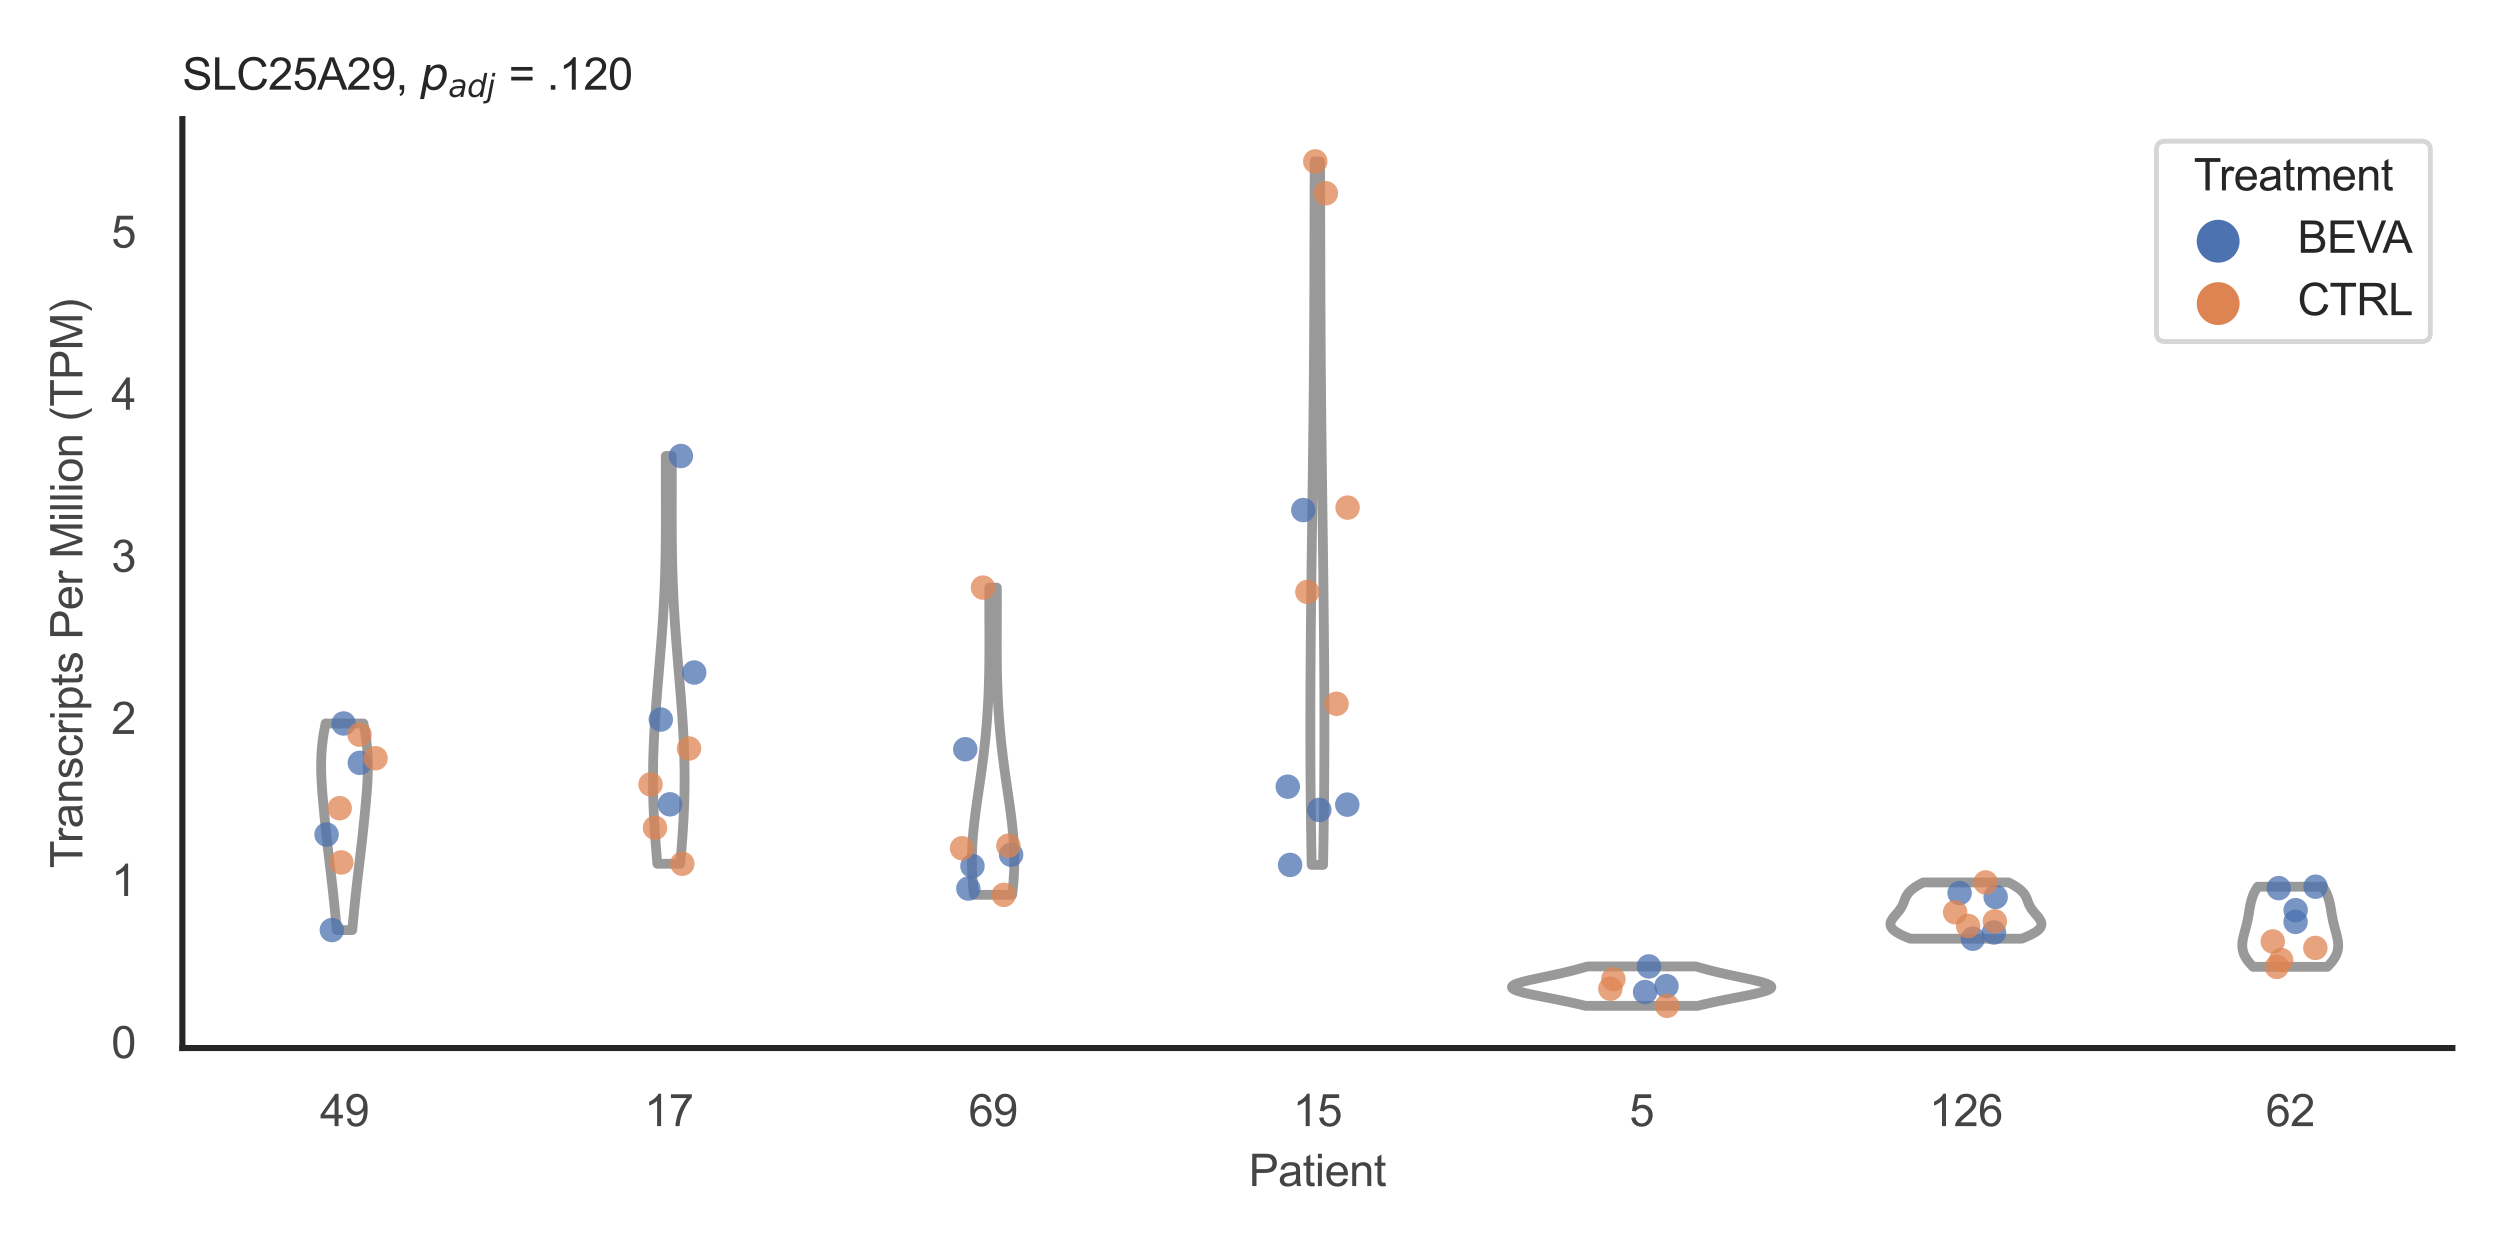 <?xml version="1.0" encoding="utf-8" standalone="no"?>
<!DOCTYPE svg PUBLIC "-//W3C//DTD SVG 1.1//EN"
  "http://www.w3.org/Graphics/SVG/1.1/DTD/svg11.dtd">
<svg xmlns:xlink="http://www.w3.org/1999/xlink" width="510.236pt" height="255.118pt" viewBox="0 0 510.236 255.118" xmlns="http://www.w3.org/2000/svg" version="1.1">
 <defs>
  <style type="text/css">*{stroke-linejoin: round; stroke-linecap: butt}</style>
 </defs>
 <g id="figure_1">
  <g id="patch_1">
   <path d="M 0 255.118 
L 510.236 255.118 
L 510.236 0 
L 0 0 
z
" style="fill: #ffffff"/>
  </g>
  <g id="axes_1">
   <g id="patch_2">
    <path d="M 37.22 213.898 
L 500.516 213.898 
L 500.516 24.32 
L 37.22 24.32 
z
" style="fill: #ffffff"/>
   </g>
   <g id="matplotlib.axis_1">
    <g id="xtick_1">
     <g id="text_1">
      <!-- 49 -->
      <g style="fill: #444444" transform="translate(65.308 229.84)scale(0.09 -0.09)">
       <defs>
        <path id="ArialMT-34" d="M 2069 0 
L 2069 1097 
L 81 1097 
L 81 1613 
L 2172 4581 
L 2631 4581 
L 2631 1613 
L 3250 1613 
L 3250 1097 
L 2631 1097 
L 2631 0 
L 2069 0 
z
M 2069 1613 
L 2069 3678 
L 634 1613 
L 2069 1613 
z
" transform="scale(0.016)"/>
        <path id="ArialMT-39" d="M 350 1059 
L 891 1109 
Q 959 728 1153 556 
Q 1347 384 1650 384 
Q 1909 384 2104 503 
Q 2300 622 2425 820 
Q 2550 1019 2634 1356 
Q 2719 1694 2719 2044 
Q 2719 2081 2716 2156 
Q 2547 1888 2255 1720 
Q 1963 1553 1622 1553 
Q 1053 1553 659 1965 
Q 266 2378 266 3053 
Q 266 3750 677 4175 
Q 1088 4600 1706 4600 
Q 2153 4600 2523 4359 
Q 2894 4119 3086 3673 
Q 3278 3228 3278 2384 
Q 3278 1506 3087 986 
Q 2897 466 2520 194 
Q 2144 -78 1638 -78 
Q 1100 -78 759 220 
Q 419 519 350 1059 
z
M 2653 3081 
Q 2653 3566 2395 3850 
Q 2138 4134 1775 4134 
Q 1400 4134 1122 3828 
Q 844 3522 844 3034 
Q 844 2597 1108 2323 
Q 1372 2050 1759 2050 
Q 2150 2050 2401 2323 
Q 2653 2597 2653 3081 
z
" transform="scale(0.016)"/>
       </defs>
       <use xlink:href="#ArialMT-34"/>
       <use xlink:href="#ArialMT-39" x="55.615"/>
      </g>
     </g>
    </g>
    <g id="xtick_2">
     <g id="text_2">
      <!-- 17 -->
      <g style="fill: #444444" transform="translate(131.493 229.84)scale(0.09 -0.09)">
       <defs>
        <path id="ArialMT-31" d="M 2384 0 
L 1822 0 
L 1822 3584 
Q 1619 3391 1289 3197 
Q 959 3003 697 2906 
L 697 3450 
Q 1169 3672 1522 3987 
Q 1875 4303 2022 4600 
L 2384 4600 
L 2384 0 
z
" transform="scale(0.016)"/>
        <path id="ArialMT-37" d="M 303 3981 
L 303 4522 
L 3269 4522 
L 3269 4084 
Q 2831 3619 2401 2847 
Q 1972 2075 1738 1259 
Q 1569 684 1522 0 
L 944 0 
Q 953 541 1156 1306 
Q 1359 2072 1739 2783 
Q 2119 3494 2547 3981 
L 303 3981 
z
" transform="scale(0.016)"/>
       </defs>
       <use xlink:href="#ArialMT-31"/>
       <use xlink:href="#ArialMT-37" x="55.615"/>
      </g>
     </g>
    </g>
    <g id="xtick_3">
     <g id="text_3">
      <!-- 69 -->
      <g style="fill: #444444" transform="translate(197.678 229.84)scale(0.09 -0.09)">
       <defs>
        <path id="ArialMT-36" d="M 3184 3459 
L 2625 3416 
Q 2550 3747 2413 3897 
Q 2184 4138 1850 4138 
Q 1581 4138 1378 3988 
Q 1113 3794 959 3422 
Q 806 3050 800 2363 
Q 1003 2672 1297 2822 
Q 1591 2972 1913 2972 
Q 2475 2972 2870 2558 
Q 3266 2144 3266 1488 
Q 3266 1056 3080 686 
Q 2894 316 2569 119 
Q 2244 -78 1831 -78 
Q 1128 -78 684 439 
Q 241 956 241 2144 
Q 241 3472 731 4075 
Q 1159 4600 1884 4600 
Q 2425 4600 2770 4297 
Q 3116 3994 3184 3459 
z
M 888 1484 
Q 888 1194 1011 928 
Q 1134 663 1356 523 
Q 1578 384 1822 384 
Q 2178 384 2434 671 
Q 2691 959 2691 1453 
Q 2691 1928 2437 2201 
Q 2184 2475 1800 2475 
Q 1419 2475 1153 2201 
Q 888 1928 888 1484 
z
" transform="scale(0.016)"/>
       </defs>
       <use xlink:href="#ArialMT-36"/>
       <use xlink:href="#ArialMT-39" x="55.615"/>
      </g>
     </g>
    </g>
    <g id="xtick_4">
     <g id="text_4">
      <!-- 15 -->
      <g style="fill: #444444" transform="translate(263.863 229.84)scale(0.09 -0.09)">
       <defs>
        <path id="ArialMT-35" d="M 266 1200 
L 856 1250 
Q 922 819 1161 601 
Q 1400 384 1738 384 
Q 2144 384 2425 690 
Q 2706 997 2706 1503 
Q 2706 1984 2436 2262 
Q 2166 2541 1728 2541 
Q 1456 2541 1237 2417 
Q 1019 2294 894 2097 
L 366 2166 
L 809 4519 
L 3088 4519 
L 3088 3981 
L 1259 3981 
L 1013 2750 
Q 1425 3038 1878 3038 
Q 2478 3038 2890 2622 
Q 3303 2206 3303 1553 
Q 3303 931 2941 478 
Q 2500 -78 1738 -78 
Q 1113 -78 717 272 
Q 322 622 266 1200 
z
" transform="scale(0.016)"/>
       </defs>
       <use xlink:href="#ArialMT-31"/>
       <use xlink:href="#ArialMT-35" x="55.615"/>
      </g>
     </g>
    </g>
    <g id="xtick_5">
     <g id="text_5">
      <!-- 5 -->
      <g style="fill: #444444" transform="translate(332.551 229.84)scale(0.09 -0.09)">
       <use xlink:href="#ArialMT-35"/>
      </g>
     </g>
    </g>
    <g id="xtick_6">
     <g id="text_6">
      <!-- 126 -->
      <g style="fill: #444444" transform="translate(393.731 229.84)scale(0.09 -0.09)">
       <defs>
        <path id="ArialMT-32" d="M 3222 541 
L 3222 0 
L 194 0 
Q 188 203 259 391 
Q 375 700 629 1000 
Q 884 1300 1366 1694 
Q 2113 2306 2375 2664 
Q 2638 3022 2638 3341 
Q 2638 3675 2398 3904 
Q 2159 4134 1775 4134 
Q 1369 4134 1125 3890 
Q 881 3647 878 3216 
L 300 3275 
Q 359 3922 746 4261 
Q 1134 4600 1788 4600 
Q 2447 4600 2831 4234 
Q 3216 3869 3216 3328 
Q 3216 3053 3103 2787 
Q 2991 2522 2730 2228 
Q 2469 1934 1863 1422 
Q 1356 997 1212 845 
Q 1069 694 975 541 
L 3222 541 
z
" transform="scale(0.016)"/>
       </defs>
       <use xlink:href="#ArialMT-31"/>
       <use xlink:href="#ArialMT-32" x="55.615"/>
       <use xlink:href="#ArialMT-36" x="111.23"/>
      </g>
     </g>
    </g>
    <g id="xtick_7">
     <g id="text_7">
      <!-- 62 -->
      <g style="fill: #444444" transform="translate(462.419 229.84)scale(0.09 -0.09)">
       <use xlink:href="#ArialMT-36"/>
       <use xlink:href="#ArialMT-32" x="55.615"/>
      </g>
     </g>
    </g>
    <g id="text_8">
     <!-- Patient -->
     <g style="fill: #444444" transform="translate(254.859 242.071)scale(0.09 -0.09)">
      <defs>
       <path id="ArialMT-50" d="M 494 0 
L 494 4581 
L 2222 4581 
Q 2678 4581 2919 4538 
Q 3256 4481 3484 4323 
Q 3713 4166 3852 3881 
Q 3991 3597 3991 3256 
Q 3991 2672 3619 2267 
Q 3247 1863 2275 1863 
L 1100 1863 
L 1100 0 
L 494 0 
z
M 1100 2403 
L 2284 2403 
Q 2872 2403 3119 2622 
Q 3366 2841 3366 3238 
Q 3366 3525 3220 3729 
Q 3075 3934 2838 4000 
Q 2684 4041 2272 4041 
L 1100 4041 
L 1100 2403 
z
" transform="scale(0.016)"/>
       <path id="ArialMT-61" d="M 2588 409 
Q 2275 144 1986 34 
Q 1697 -75 1366 -75 
Q 819 -75 525 192 
Q 231 459 231 875 
Q 231 1119 342 1320 
Q 453 1522 633 1644 
Q 813 1766 1038 1828 
Q 1203 1872 1538 1913 
Q 2219 1994 2541 2106 
Q 2544 2222 2544 2253 
Q 2544 2597 2384 2738 
Q 2169 2928 1744 2928 
Q 1347 2928 1158 2789 
Q 969 2650 878 2297 
L 328 2372 
Q 403 2725 575 2942 
Q 747 3159 1072 3276 
Q 1397 3394 1825 3394 
Q 2250 3394 2515 3294 
Q 2781 3194 2906 3042 
Q 3031 2891 3081 2659 
Q 3109 2516 3109 2141 
L 3109 1391 
Q 3109 606 3145 398 
Q 3181 191 3288 0 
L 2700 0 
Q 2613 175 2588 409 
z
M 2541 1666 
Q 2234 1541 1622 1453 
Q 1275 1403 1131 1340 
Q 988 1278 909 1158 
Q 831 1038 831 891 
Q 831 666 1001 516 
Q 1172 366 1500 366 
Q 1825 366 2078 508 
Q 2331 650 2450 897 
Q 2541 1088 2541 1459 
L 2541 1666 
z
" transform="scale(0.016)"/>
       <path id="ArialMT-74" d="M 1650 503 
L 1731 6 
Q 1494 -44 1306 -44 
Q 1000 -44 831 53 
Q 663 150 594 308 
Q 525 466 525 972 
L 525 2881 
L 113 2881 
L 113 3319 
L 525 3319 
L 525 4141 
L 1084 4478 
L 1084 3319 
L 1650 3319 
L 1650 2881 
L 1084 2881 
L 1084 941 
Q 1084 700 1114 631 
Q 1144 563 1211 522 
Q 1278 481 1403 481 
Q 1497 481 1650 503 
z
" transform="scale(0.016)"/>
       <path id="ArialMT-69" d="M 425 3934 
L 425 4581 
L 988 4581 
L 988 3934 
L 425 3934 
z
M 425 0 
L 425 3319 
L 988 3319 
L 988 0 
L 425 0 
z
" transform="scale(0.016)"/>
       <path id="ArialMT-65" d="M 2694 1069 
L 3275 997 
Q 3138 488 2766 206 
Q 2394 -75 1816 -75 
Q 1088 -75 661 373 
Q 234 822 234 1631 
Q 234 2469 665 2931 
Q 1097 3394 1784 3394 
Q 2450 3394 2872 2941 
Q 3294 2488 3294 1666 
Q 3294 1616 3291 1516 
L 816 1516 
Q 847 969 1125 678 
Q 1403 388 1819 388 
Q 2128 388 2347 550 
Q 2566 713 2694 1069 
z
M 847 1978 
L 2700 1978 
Q 2663 2397 2488 2606 
Q 2219 2931 1791 2931 
Q 1403 2931 1139 2672 
Q 875 2413 847 1978 
z
" transform="scale(0.016)"/>
       <path id="ArialMT-6e" d="M 422 0 
L 422 3319 
L 928 3319 
L 928 2847 
Q 1294 3394 1984 3394 
Q 2284 3394 2536 3286 
Q 2788 3178 2913 3003 
Q 3038 2828 3088 2588 
Q 3119 2431 3119 2041 
L 3119 0 
L 2556 0 
L 2556 2019 
Q 2556 2363 2490 2533 
Q 2425 2703 2258 2804 
Q 2091 2906 1866 2906 
Q 1506 2906 1245 2678 
Q 984 2450 984 1813 
L 984 0 
L 422 0 
z
" transform="scale(0.016)"/>
      </defs>
      <use xlink:href="#ArialMT-50"/>
      <use xlink:href="#ArialMT-61" x="66.699"/>
      <use xlink:href="#ArialMT-74" x="122.314"/>
      <use xlink:href="#ArialMT-69" x="150.098"/>
      <use xlink:href="#ArialMT-65" x="172.314"/>
      <use xlink:href="#ArialMT-6e" x="227.93"/>
      <use xlink:href="#ArialMT-74" x="283.545"/>
     </g>
    </g>
   </g>
   <g id="matplotlib.axis_2">
    <g id="ytick_1">
     <g id="text_9">
      <!-- 0 -->
      <g style="fill: #444444" transform="translate(22.715 215.954)scale(0.09 -0.09)">
       <defs>
        <path id="ArialMT-30" d="M 266 2259 
Q 266 3072 433 3567 
Q 600 4063 929 4331 
Q 1259 4600 1759 4600 
Q 2128 4600 2406 4451 
Q 2684 4303 2865 4023 
Q 3047 3744 3150 3342 
Q 3253 2941 3253 2259 
Q 3253 1453 3087 958 
Q 2922 463 2592 192 
Q 2263 -78 1759 -78 
Q 1097 -78 719 397 
Q 266 969 266 2259 
z
M 844 2259 
Q 844 1131 1108 757 
Q 1372 384 1759 384 
Q 2147 384 2411 759 
Q 2675 1134 2675 2259 
Q 2675 3391 2411 3762 
Q 2147 4134 1753 4134 
Q 1366 4134 1134 3806 
Q 844 3388 844 2259 
z
" transform="scale(0.016)"/>
       </defs>
       <use xlink:href="#ArialMT-30"/>
      </g>
     </g>
    </g>
    <g id="ytick_2">
     <g id="text_10">
      <!-- 1 -->
      <g style="fill: #444444" transform="translate(22.715 182.872)scale(0.09 -0.09)">
       <use xlink:href="#ArialMT-31"/>
      </g>
     </g>
    </g>
    <g id="ytick_3">
     <g id="text_11">
      <!-- 2 -->
      <g style="fill: #444444" transform="translate(22.715 149.789)scale(0.09 -0.09)">
       <use xlink:href="#ArialMT-32"/>
      </g>
     </g>
    </g>
    <g id="ytick_4">
     <g id="text_12">
      <!-- 3 -->
      <g style="fill: #444444" transform="translate(22.715 116.706)scale(0.09 -0.09)">
       <defs>
        <path id="ArialMT-33" d="M 269 1209 
L 831 1284 
Q 928 806 1161 595 
Q 1394 384 1728 384 
Q 2125 384 2398 659 
Q 2672 934 2672 1341 
Q 2672 1728 2419 1979 
Q 2166 2231 1775 2231 
Q 1616 2231 1378 2169 
L 1441 2663 
Q 1497 2656 1531 2656 
Q 1891 2656 2178 2843 
Q 2466 3031 2466 3422 
Q 2466 3731 2256 3934 
Q 2047 4138 1716 4138 
Q 1388 4138 1169 3931 
Q 950 3725 888 3313 
L 325 3413 
Q 428 3978 793 4289 
Q 1159 4600 1703 4600 
Q 2078 4600 2393 4439 
Q 2709 4278 2876 4000 
Q 3044 3722 3044 3409 
Q 3044 3113 2884 2869 
Q 2725 2625 2413 2481 
Q 2819 2388 3044 2092 
Q 3269 1797 3269 1353 
Q 3269 753 2831 336 
Q 2394 -81 1725 -81 
Q 1122 -81 723 278 
Q 325 638 269 1209 
z
" transform="scale(0.016)"/>
       </defs>
       <use xlink:href="#ArialMT-33"/>
      </g>
     </g>
    </g>
    <g id="ytick_5">
     <g id="text_13">
      <!-- 4 -->
      <g style="fill: #444444" transform="translate(22.715 83.624)scale(0.09 -0.09)">
       <use xlink:href="#ArialMT-34"/>
      </g>
     </g>
    </g>
    <g id="ytick_6">
     <g id="text_14">
      <!-- 5 -->
      <g style="fill: #444444" transform="translate(22.715 50.541)scale(0.09 -0.09)">
       <use xlink:href="#ArialMT-35"/>
      </g>
     </g>
    </g>
    <g id="text_15">
     <!-- Transcripts Per Million (TPM) -->
     <g style="fill: #444444" transform="translate(16.821 177.194)rotate(-90)scale(0.09 -0.09)">
      <defs>
       <path id="ArialMT-54" d="M 1659 0 
L 1659 4041 
L 150 4041 
L 150 4581 
L 3781 4581 
L 3781 4041 
L 2266 4041 
L 2266 0 
L 1659 0 
z
" transform="scale(0.016)"/>
       <path id="ArialMT-72" d="M 416 0 
L 416 3319 
L 922 3319 
L 922 2816 
Q 1116 3169 1280 3281 
Q 1444 3394 1641 3394 
Q 1925 3394 2219 3213 
L 2025 2691 
Q 1819 2813 1613 2813 
Q 1428 2813 1281 2702 
Q 1134 2591 1072 2394 
Q 978 2094 978 1738 
L 978 0 
L 416 0 
z
" transform="scale(0.016)"/>
       <path id="ArialMT-73" d="M 197 991 
L 753 1078 
Q 800 744 1014 566 
Q 1228 388 1613 388 
Q 2000 388 2187 545 
Q 2375 703 2375 916 
Q 2375 1106 2209 1216 
Q 2094 1291 1634 1406 
Q 1016 1563 777 1677 
Q 538 1791 414 1992 
Q 291 2194 291 2438 
Q 291 2659 392 2848 
Q 494 3038 669 3163 
Q 800 3259 1026 3326 
Q 1253 3394 1513 3394 
Q 1903 3394 2198 3281 
Q 2494 3169 2634 2976 
Q 2775 2784 2828 2463 
L 2278 2388 
Q 2241 2644 2061 2787 
Q 1881 2931 1553 2931 
Q 1166 2931 1000 2803 
Q 834 2675 834 2503 
Q 834 2394 903 2306 
Q 972 2216 1119 2156 
Q 1203 2125 1616 2013 
Q 2213 1853 2448 1751 
Q 2684 1650 2818 1456 
Q 2953 1263 2953 975 
Q 2953 694 2789 445 
Q 2625 197 2315 61 
Q 2006 -75 1616 -75 
Q 969 -75 630 194 
Q 291 463 197 991 
z
" transform="scale(0.016)"/>
       <path id="ArialMT-63" d="M 2588 1216 
L 3141 1144 
Q 3050 572 2676 248 
Q 2303 -75 1759 -75 
Q 1078 -75 664 370 
Q 250 816 250 1647 
Q 250 2184 428 2587 
Q 606 2991 970 3192 
Q 1334 3394 1763 3394 
Q 2303 3394 2647 3120 
Q 2991 2847 3088 2344 
L 2541 2259 
Q 2463 2594 2264 2762 
Q 2066 2931 1784 2931 
Q 1359 2931 1093 2626 
Q 828 2322 828 1663 
Q 828 994 1084 691 
Q 1341 388 1753 388 
Q 2084 388 2306 591 
Q 2528 794 2588 1216 
z
" transform="scale(0.016)"/>
       <path id="ArialMT-70" d="M 422 -1272 
L 422 3319 
L 934 3319 
L 934 2888 
Q 1116 3141 1344 3267 
Q 1572 3394 1897 3394 
Q 2322 3394 2647 3175 
Q 2972 2956 3137 2557 
Q 3303 2159 3303 1684 
Q 3303 1175 3120 767 
Q 2938 359 2589 142 
Q 2241 -75 1856 -75 
Q 1575 -75 1351 44 
Q 1128 163 984 344 
L 984 -1272 
L 422 -1272 
z
M 931 1641 
Q 931 1000 1190 694 
Q 1450 388 1819 388 
Q 2194 388 2461 705 
Q 2728 1022 2728 1688 
Q 2728 2322 2467 2637 
Q 2206 2953 1844 2953 
Q 1484 2953 1207 2617 
Q 931 2281 931 1641 
z
" transform="scale(0.016)"/>
       <path id="ArialMT-20" transform="scale(0.016)"/>
       <path id="ArialMT-4d" d="M 475 0 
L 475 4581 
L 1388 4581 
L 2472 1338 
Q 2622 884 2691 659 
Q 2769 909 2934 1394 
L 4031 4581 
L 4847 4581 
L 4847 0 
L 4263 0 
L 4263 3834 
L 2931 0 
L 2384 0 
L 1059 3900 
L 1059 0 
L 475 0 
z
" transform="scale(0.016)"/>
       <path id="ArialMT-6c" d="M 409 0 
L 409 4581 
L 972 4581 
L 972 0 
L 409 0 
z
" transform="scale(0.016)"/>
       <path id="ArialMT-6f" d="M 213 1659 
Q 213 2581 725 3025 
Q 1153 3394 1769 3394 
Q 2453 3394 2887 2945 
Q 3322 2497 3322 1706 
Q 3322 1066 3130 698 
Q 2938 331 2570 128 
Q 2203 -75 1769 -75 
Q 1072 -75 642 372 
Q 213 819 213 1659 
z
M 791 1659 
Q 791 1022 1069 705 
Q 1347 388 1769 388 
Q 2188 388 2466 706 
Q 2744 1025 2744 1678 
Q 2744 2294 2464 2611 
Q 2184 2928 1769 2928 
Q 1347 2928 1069 2612 
Q 791 2297 791 1659 
z
" transform="scale(0.016)"/>
       <path id="ArialMT-28" d="M 1497 -1347 
Q 1031 -759 709 28 
Q 388 816 388 1659 
Q 388 2403 628 3084 
Q 909 3875 1497 4659 
L 1900 4659 
Q 1522 4009 1400 3731 
Q 1209 3300 1100 2831 
Q 966 2247 966 1656 
Q 966 153 1900 -1347 
L 1497 -1347 
z
" transform="scale(0.016)"/>
       <path id="ArialMT-29" d="M 791 -1347 
L 388 -1347 
Q 1322 153 1322 1656 
Q 1322 2244 1188 2822 
Q 1081 3291 891 3722 
Q 769 4003 388 4659 
L 791 4659 
Q 1378 3875 1659 3084 
Q 1900 2403 1900 1659 
Q 1900 816 1576 28 
Q 1253 -759 791 -1347 
z
" transform="scale(0.016)"/>
      </defs>
      <use xlink:href="#ArialMT-54"/>
      <use xlink:href="#ArialMT-72" x="57.334"/>
      <use xlink:href="#ArialMT-61" x="90.635"/>
      <use xlink:href="#ArialMT-6e" x="146.25"/>
      <use xlink:href="#ArialMT-73" x="201.865"/>
      <use xlink:href="#ArialMT-63" x="251.865"/>
      <use xlink:href="#ArialMT-72" x="301.865"/>
      <use xlink:href="#ArialMT-69" x="335.166"/>
      <use xlink:href="#ArialMT-70" x="357.383"/>
      <use xlink:href="#ArialMT-74" x="412.998"/>
      <use xlink:href="#ArialMT-73" x="440.781"/>
      <use xlink:href="#ArialMT-20" x="490.781"/>
      <use xlink:href="#ArialMT-50" x="518.564"/>
      <use xlink:href="#ArialMT-65" x="585.264"/>
      <use xlink:href="#ArialMT-72" x="640.879"/>
      <use xlink:href="#ArialMT-20" x="674.18"/>
      <use xlink:href="#ArialMT-4d" x="701.963"/>
      <use xlink:href="#ArialMT-69" x="785.264"/>
      <use xlink:href="#ArialMT-6c" x="807.48"/>
      <use xlink:href="#ArialMT-6c" x="829.697"/>
      <use xlink:href="#ArialMT-69" x="851.914"/>
      <use xlink:href="#ArialMT-6f" x="874.131"/>
      <use xlink:href="#ArialMT-6e" x="929.746"/>
      <use xlink:href="#ArialMT-20" x="985.361"/>
      <use xlink:href="#ArialMT-28" x="1013.145"/>
      <use xlink:href="#ArialMT-54" x="1046.445"/>
      <use xlink:href="#ArialMT-50" x="1107.529"/>
      <use xlink:href="#ArialMT-4d" x="1174.229"/>
      <use xlink:href="#ArialMT-29" x="1257.529"/>
     </g>
    </g>
   </g>
   <g id="PolyCollection_1">
    <defs>
     <path id="m4213b4072c" d="M 71.891 -65.295 
L 68.734 -65.295 
L 68.694 -65.721 
L 68.654 -66.147 
L 68.613 -66.573 
L 68.573 -66.999 
L 68.533 -67.425 
L 68.492 -67.851 
L 68.451 -68.277 
L 68.41 -68.703 
L 68.368 -69.128 
L 68.326 -69.554 
L 68.284 -69.98 
L 68.241 -70.406 
L 68.197 -70.832 
L 68.154 -71.258 
L 68.109 -71.684 
L 68.064 -72.11 
L 68.019 -72.536 
L 67.973 -72.962 
L 67.926 -73.388 
L 67.879 -73.814 
L 67.831 -74.24 
L 67.783 -74.666 
L 67.735 -75.091 
L 67.686 -75.517 
L 67.636 -75.943 
L 67.586 -76.369 
L 67.536 -76.795 
L 67.486 -77.221 
L 67.435 -77.647 
L 67.384 -78.073 
L 67.334 -78.499 
L 67.283 -78.925 
L 67.232 -79.351 
L 67.181 -79.777 
L 67.131 -80.203 
L 67.08 -80.629 
L 67.03 -81.054 
L 66.981 -81.48 
L 66.931 -81.906 
L 66.882 -82.332 
L 66.833 -82.758 
L 66.785 -83.184 
L 66.737 -83.61 
L 66.69 -84.036 
L 66.643 -84.462 
L 66.597 -84.888 
L 66.551 -85.314 
L 66.506 -85.74 
L 66.461 -86.166 
L 66.416 -86.592 
L 66.372 -87.017 
L 66.329 -87.443 
L 66.286 -87.869 
L 66.243 -88.295 
L 66.201 -88.721 
L 66.16 -89.147 
L 66.119 -89.573 
L 66.078 -89.999 
L 66.039 -90.425 
L 65.999 -90.851 
L 65.961 -91.277 
L 65.923 -91.703 
L 65.887 -92.129 
L 65.851 -92.555 
L 65.817 -92.98 
L 65.783 -93.406 
L 65.751 -93.832 
L 65.721 -94.258 
L 65.693 -94.684 
L 65.666 -95.11 
L 65.641 -95.536 
L 65.619 -95.962 
L 65.599 -96.388 
L 65.582 -96.814 
L 65.567 -97.24 
L 65.556 -97.666 
L 65.548 -98.092 
L 65.544 -98.518 
L 65.543 -98.943 
L 65.546 -99.369 
L 65.553 -99.795 
L 65.564 -100.221 
L 65.58 -100.647 
L 65.6 -101.073 
L 65.624 -101.499 
L 65.653 -101.925 
L 65.687 -102.351 
L 65.726 -102.777 
L 65.77 -103.203 
L 65.818 -103.629 
L 65.871 -104.055 
L 65.929 -104.481 
L 65.992 -104.907 
L 66.059 -105.332 
L 66.13 -105.758 
L 66.206 -106.184 
L 66.286 -106.61 
L 66.369 -107.036 
L 66.457 -107.462 
L 74.169 -107.462 
L 74.169 -107.462 
L 74.256 -107.036 
L 74.339 -106.61 
L 74.419 -106.184 
L 74.495 -105.758 
L 74.566 -105.332 
L 74.633 -104.907 
L 74.696 -104.481 
L 74.754 -104.055 
L 74.807 -103.629 
L 74.855 -103.203 
L 74.899 -102.777 
L 74.938 -102.351 
L 74.972 -101.925 
L 75.001 -101.499 
L 75.026 -101.073 
L 75.046 -100.647 
L 75.061 -100.221 
L 75.072 -99.795 
L 75.079 -99.369 
L 75.082 -98.943 
L 75.082 -98.518 
L 75.077 -98.092 
L 75.069 -97.666 
L 75.058 -97.24 
L 75.043 -96.814 
L 75.026 -96.388 
L 75.006 -95.962 
L 74.984 -95.536 
L 74.959 -95.11 
L 74.933 -94.684 
L 74.904 -94.258 
L 74.874 -93.832 
L 74.842 -93.406 
L 74.809 -92.98 
L 74.774 -92.555 
L 74.738 -92.129 
L 74.702 -91.703 
L 74.664 -91.277 
L 74.626 -90.851 
L 74.587 -90.425 
L 74.547 -89.999 
L 74.506 -89.573 
L 74.465 -89.147 
L 74.424 -88.721 
L 74.382 -88.295 
L 74.339 -87.869 
L 74.296 -87.443 
L 74.253 -87.017 
L 74.209 -86.592 
L 74.164 -86.166 
L 74.119 -85.74 
L 74.074 -85.314 
L 74.028 -84.888 
L 73.982 -84.462 
L 73.935 -84.036 
L 73.888 -83.61 
L 73.84 -83.184 
L 73.792 -82.758 
L 73.743 -82.332 
L 73.694 -81.906 
L 73.645 -81.48 
L 73.595 -81.054 
L 73.545 -80.629 
L 73.494 -80.203 
L 73.444 -79.777 
L 73.393 -79.351 
L 73.342 -78.925 
L 73.292 -78.499 
L 73.241 -78.073 
L 73.19 -77.647 
L 73.14 -77.221 
L 73.089 -76.795 
L 73.039 -76.369 
L 72.989 -75.943 
L 72.94 -75.517 
L 72.891 -75.091 
L 72.842 -74.666 
L 72.794 -74.24 
L 72.746 -73.814 
L 72.699 -73.388 
L 72.652 -72.962 
L 72.606 -72.536 
L 72.561 -72.11 
L 72.516 -71.684 
L 72.472 -71.258 
L 72.428 -70.832 
L 72.385 -70.406 
L 72.342 -69.98 
L 72.299 -69.554 
L 72.257 -69.128 
L 72.216 -68.703 
L 72.174 -68.277 
L 72.133 -67.851 
L 72.093 -67.425 
L 72.052 -66.999 
L 72.012 -66.573 
L 71.971 -66.147 
L 71.931 -65.721 
L 71.891 -65.295 
z
" style="stroke: #999999; stroke-width: 2"/>
    </defs>
    <g clip-path="url(#p3db4f2906b)">
     <use xlink:href="#m4213b4072c" x="0" y="255.118" style="fill: #ffffff; stroke: #999999; stroke-width: 2"/>
    </g>
   </g>
   <g id="PolyCollection_2">
    <defs>
     <path id="mc02c48f9ee" d="M 138.834 -78.829 
L 134.162 -78.829 
L 134.088 -79.669 
L 134.016 -80.51 
L 133.946 -81.351 
L 133.878 -82.191 
L 133.812 -83.032 
L 133.75 -83.873 
L 133.691 -84.713 
L 133.634 -85.554 
L 133.582 -86.394 
L 133.533 -87.235 
L 133.488 -88.076 
L 133.447 -88.916 
L 133.41 -89.757 
L 133.377 -90.598 
L 133.349 -91.438 
L 133.325 -92.279 
L 133.306 -93.12 
L 133.291 -93.96 
L 133.281 -94.801 
L 133.275 -95.641 
L 133.275 -96.482 
L 133.279 -97.323 
L 133.287 -98.163 
L 133.3 -99.004 
L 133.317 -99.845 
L 133.339 -100.685 
L 133.365 -101.526 
L 133.394 -102.367 
L 133.428 -103.207 
L 133.466 -104.048 
L 133.507 -104.888 
L 133.552 -105.729 
L 133.6 -106.57 
L 133.651 -107.41 
L 133.705 -108.251 
L 133.762 -109.092 
L 133.821 -109.932 
L 133.882 -110.773 
L 133.945 -111.614 
L 134.01 -112.454 
L 134.077 -113.295 
L 134.144 -114.135 
L 134.213 -114.976 
L 134.283 -115.817 
L 134.353 -116.657 
L 134.424 -117.498 
L 134.495 -118.339 
L 134.565 -119.179 
L 134.636 -120.02 
L 134.705 -120.861 
L 134.774 -121.701 
L 134.842 -122.542 
L 134.909 -123.382 
L 134.975 -124.223 
L 135.039 -125.064 
L 135.101 -125.904 
L 135.161 -126.745 
L 135.22 -127.586 
L 135.276 -128.426 
L 135.33 -129.267 
L 135.382 -130.108 
L 135.431 -130.948 
L 135.478 -131.789 
L 135.522 -132.629 
L 135.564 -133.47 
L 135.603 -134.311 
L 135.639 -135.151 
L 135.672 -135.992 
L 135.703 -136.833 
L 135.731 -137.673 
L 135.757 -138.514 
L 135.78 -139.355 
L 135.8 -140.195 
L 135.818 -141.036 
L 135.834 -141.876 
L 135.848 -142.717 
L 135.859 -143.558 
L 135.869 -144.398 
L 135.877 -145.239 
L 135.883 -146.08 
L 135.887 -146.92 
L 135.891 -147.761 
L 135.893 -148.602 
L 135.894 -149.442 
L 135.894 -150.283 
L 135.894 -151.123 
L 135.893 -151.964 
L 135.891 -152.805 
L 135.89 -153.645 
L 135.888 -154.486 
L 135.886 -155.327 
L 135.885 -156.167 
L 135.884 -157.008 
L 135.884 -157.849 
L 135.884 -158.689 
L 135.884 -159.53 
L 135.886 -160.37 
L 135.888 -161.211 
L 135.892 -162.052 
L 137.104 -162.052 
L 137.104 -162.052 
L 137.107 -161.211 
L 137.11 -160.37 
L 137.111 -159.53 
L 137.112 -158.689 
L 137.112 -157.849 
L 137.111 -157.008 
L 137.11 -156.167 
L 137.109 -155.327 
L 137.108 -154.486 
L 137.106 -153.645 
L 137.104 -152.805 
L 137.103 -151.964 
L 137.102 -151.123 
L 137.101 -150.283 
L 137.102 -149.442 
L 137.103 -148.602 
L 137.105 -147.761 
L 137.108 -146.92 
L 137.113 -146.08 
L 137.119 -145.239 
L 137.127 -144.398 
L 137.136 -143.558 
L 137.148 -142.717 
L 137.161 -141.876 
L 137.177 -141.036 
L 137.195 -140.195 
L 137.216 -139.355 
L 137.239 -138.514 
L 137.264 -137.673 
L 137.293 -136.833 
L 137.323 -135.992 
L 137.357 -135.151 
L 137.393 -134.311 
L 137.432 -133.47 
L 137.473 -132.629 
L 137.517 -131.789 
L 137.564 -130.948 
L 137.614 -130.108 
L 137.665 -129.267 
L 137.719 -128.426 
L 137.776 -127.586 
L 137.834 -126.745 
L 137.895 -125.904 
L 137.957 -125.064 
L 138.021 -124.223 
L 138.086 -123.382 
L 138.153 -122.542 
L 138.221 -121.701 
L 138.29 -120.861 
L 138.36 -120.02 
L 138.43 -119.179 
L 138.501 -118.339 
L 138.572 -117.498 
L 138.642 -116.657 
L 138.712 -115.817 
L 138.782 -114.976 
L 138.851 -114.135 
L 138.919 -113.295 
L 138.985 -112.454 
L 139.05 -111.614 
L 139.114 -110.773 
L 139.175 -109.932 
L 139.234 -109.092 
L 139.291 -108.251 
L 139.344 -107.41 
L 139.396 -106.57 
L 139.444 -105.729 
L 139.488 -104.888 
L 139.53 -104.048 
L 139.567 -103.207 
L 139.601 -102.367 
L 139.631 -101.526 
L 139.657 -100.685 
L 139.678 -99.845 
L 139.696 -99.004 
L 139.709 -98.163 
L 139.717 -97.323 
L 139.721 -96.482 
L 139.72 -95.641 
L 139.715 -94.801 
L 139.705 -93.96 
L 139.69 -93.12 
L 139.671 -92.279 
L 139.647 -91.438 
L 139.619 -90.598 
L 139.586 -89.757 
L 139.549 -88.916 
L 139.508 -88.076 
L 139.463 -87.235 
L 139.414 -86.394 
L 139.361 -85.554 
L 139.305 -84.713 
L 139.246 -83.873 
L 139.183 -83.032 
L 139.118 -82.191 
L 139.05 -81.351 
L 138.98 -80.51 
L 138.908 -79.669 
L 138.834 -78.829 
z
" style="stroke: #999999; stroke-width: 2"/>
    </defs>
    <g clip-path="url(#p3db4f2906b)">
     <use xlink:href="#mc02c48f9ee" x="0" y="255.118" style="fill: #ffffff; stroke: #999999; stroke-width: 2"/>
    </g>
   </g>
   <g id="PolyCollection_3">
    <defs>
     <path id="m8a4bd821b4" d="M 206.576 -72.491 
L 198.79 -72.491 
L 198.718 -73.124 
L 198.651 -73.757 
L 198.591 -74.391 
L 198.537 -75.024 
L 198.49 -75.657 
L 198.449 -76.291 
L 198.416 -76.924 
L 198.39 -77.557 
L 198.372 -78.191 
L 198.36 -78.824 
L 198.356 -79.457 
L 198.36 -80.091 
L 198.37 -80.724 
L 198.388 -81.357 
L 198.412 -81.991 
L 198.443 -82.624 
L 198.481 -83.257 
L 198.524 -83.891 
L 198.574 -84.524 
L 198.629 -85.157 
L 198.69 -85.791 
L 198.755 -86.424 
L 198.825 -87.057 
L 198.899 -87.691 
L 198.976 -88.324 
L 199.057 -88.957 
L 199.141 -89.591 
L 199.227 -90.224 
L 199.315 -90.857 
L 199.405 -91.491 
L 199.496 -92.124 
L 199.588 -92.757 
L 199.681 -93.391 
L 199.774 -94.024 
L 199.867 -94.657 
L 199.959 -95.29 
L 200.05 -95.924 
L 200.141 -96.557 
L 200.23 -97.19 
L 200.318 -97.824 
L 200.405 -98.457 
L 200.489 -99.09 
L 200.572 -99.724 
L 200.652 -100.357 
L 200.731 -100.99 
L 200.806 -101.624 
L 200.88 -102.257 
L 200.951 -102.89 
L 201.019 -103.524 
L 201.085 -104.157 
L 201.148 -104.79 
L 201.209 -105.424 
L 201.267 -106.057 
L 201.322 -106.69 
L 201.374 -107.324 
L 201.424 -107.957 
L 201.471 -108.59 
L 201.516 -109.224 
L 201.558 -109.857 
L 201.597 -110.49 
L 201.634 -111.124 
L 201.668 -111.757 
L 201.7 -112.39 
L 201.73 -113.024 
L 201.757 -113.657 
L 201.782 -114.29 
L 201.804 -114.924 
L 201.825 -115.557 
L 201.843 -116.19 
L 201.86 -116.824 
L 201.874 -117.457 
L 201.886 -118.09 
L 201.897 -118.724 
L 201.906 -119.357 
L 201.913 -119.99 
L 201.919 -120.624 
L 201.924 -121.257 
L 201.927 -121.89 
L 201.929 -122.524 
L 201.93 -123.157 
L 201.93 -123.79 
L 201.929 -124.424 
L 201.928 -125.057 
L 201.926 -125.69 
L 201.924 -126.324 
L 201.922 -126.957 
L 201.919 -127.59 
L 201.916 -128.224 
L 201.914 -128.857 
L 201.912 -129.49 
L 201.91 -130.124 
L 201.908 -130.757 
L 201.908 -131.39 
L 201.908 -132.024 
L 201.908 -132.657 
L 201.91 -133.29 
L 201.912 -133.924 
L 201.915 -134.557 
L 201.92 -135.19 
L 203.446 -135.19 
L 203.446 -135.19 
L 203.451 -134.557 
L 203.454 -133.924 
L 203.456 -133.29 
L 203.458 -132.657 
L 203.458 -132.024 
L 203.458 -131.39 
L 203.457 -130.757 
L 203.456 -130.124 
L 203.454 -129.49 
L 203.452 -128.857 
L 203.45 -128.224 
L 203.447 -127.59 
L 203.444 -126.957 
L 203.442 -126.324 
L 203.44 -125.69 
L 203.438 -125.057 
L 203.437 -124.424 
L 203.436 -123.79 
L 203.436 -123.157 
L 203.437 -122.524 
L 203.439 -121.89 
L 203.442 -121.257 
L 203.447 -120.624 
L 203.453 -119.99 
L 203.46 -119.357 
L 203.469 -118.724 
L 203.48 -118.09 
L 203.492 -117.457 
L 203.506 -116.824 
L 203.523 -116.19 
L 203.541 -115.557 
L 203.561 -114.924 
L 203.584 -114.29 
L 203.609 -113.657 
L 203.636 -113.024 
L 203.666 -112.39 
L 203.697 -111.757 
L 203.732 -111.124 
L 203.769 -110.49 
L 203.808 -109.857 
L 203.85 -109.224 
L 203.895 -108.59 
L 203.942 -107.957 
L 203.992 -107.324 
L 204.044 -106.69 
L 204.099 -106.057 
L 204.157 -105.424 
L 204.218 -104.79 
L 204.281 -104.157 
L 204.347 -103.524 
L 204.415 -102.89 
L 204.486 -102.257 
L 204.559 -101.624 
L 204.635 -100.99 
L 204.714 -100.357 
L 204.794 -99.724 
L 204.877 -99.09 
L 204.961 -98.457 
L 205.047 -97.824 
L 205.135 -97.19 
L 205.225 -96.557 
L 205.315 -95.924 
L 205.407 -95.29 
L 205.499 -94.657 
L 205.592 -94.024 
L 205.685 -93.391 
L 205.778 -92.757 
L 205.87 -92.124 
L 205.961 -91.491 
L 206.051 -90.857 
L 206.139 -90.224 
L 206.225 -89.591 
L 206.309 -88.957 
L 206.39 -88.324 
L 206.467 -87.691 
L 206.541 -87.057 
L 206.611 -86.424 
L 206.676 -85.791 
L 206.737 -85.157 
L 206.792 -84.524 
L 206.841 -83.891 
L 206.885 -83.257 
L 206.923 -82.624 
L 206.954 -81.991 
L 206.978 -81.357 
L 206.996 -80.724 
L 207.006 -80.091 
L 207.01 -79.457 
L 207.006 -78.824 
L 206.994 -78.191 
L 206.976 -77.557 
L 206.95 -76.924 
L 206.916 -76.291 
L 206.876 -75.657 
L 206.829 -75.024 
L 206.775 -74.391 
L 206.715 -73.757 
L 206.648 -73.124 
L 206.576 -72.491 
z
" style="stroke: #999999; stroke-width: 2"/>
    </defs>
    <g clip-path="url(#p3db4f2906b)">
     <use xlink:href="#m8a4bd821b4" x="0" y="255.118" style="fill: #ffffff; stroke: #999999; stroke-width: 2"/>
    </g>
   </g>
   <g id="PolyCollection_4">
    <defs>
     <path id="m8e23588990" d="M 270.033 -78.594 
L 267.704 -78.594 
L 267.677 -80.044 
L 267.652 -81.494 
L 267.627 -82.945 
L 267.604 -84.395 
L 267.583 -85.846 
L 267.563 -87.296 
L 267.544 -88.746 
L 267.526 -90.197 
L 267.51 -91.647 
L 267.496 -93.097 
L 267.483 -94.548 
L 267.472 -95.998 
L 267.462 -97.449 
L 267.454 -98.899 
L 267.447 -100.349 
L 267.441 -101.8 
L 267.437 -103.25 
L 267.435 -104.7 
L 267.433 -106.151 
L 267.434 -107.601 
L 267.435 -109.052 
L 267.438 -110.502 
L 267.442 -111.952 
L 267.447 -113.403 
L 267.453 -114.853 
L 267.46 -116.303 
L 267.468 -117.754 
L 267.477 -119.204 
L 267.487 -120.655 
L 267.498 -122.105 
L 267.51 -123.555 
L 267.522 -125.006 
L 267.535 -126.456 
L 267.549 -127.907 
L 267.564 -129.357 
L 267.579 -130.807 
L 267.594 -132.258 
L 267.611 -133.708 
L 267.627 -135.158 
L 267.644 -136.609 
L 267.662 -138.059 
L 267.679 -139.51 
L 267.698 -140.96 
L 267.716 -142.41 
L 267.735 -143.861 
L 267.753 -145.311 
L 267.772 -146.761 
L 267.792 -148.212 
L 267.811 -149.662 
L 267.83 -151.113 
L 267.849 -152.563 
L 267.868 -154.013 
L 267.888 -155.464 
L 267.907 -156.914 
L 267.925 -158.364 
L 267.944 -159.815 
L 267.962 -161.265 
L 267.98 -162.716 
L 267.998 -164.166 
L 268.015 -165.616 
L 268.032 -167.067 
L 268.049 -168.517 
L 268.064 -169.967 
L 268.08 -171.418 
L 268.094 -172.868 
L 268.108 -174.319 
L 268.122 -175.769 
L 268.134 -177.219 
L 268.147 -178.67 
L 268.158 -180.12 
L 268.169 -181.57 
L 268.179 -183.021 
L 268.188 -184.471 
L 268.197 -185.922 
L 268.205 -187.372 
L 268.213 -188.822 
L 268.22 -190.273 
L 268.226 -191.723 
L 268.232 -193.173 
L 268.238 -194.624 
L 268.243 -196.074 
L 268.247 -197.525 
L 268.252 -198.975 
L 268.256 -200.425 
L 268.26 -201.876 
L 268.264 -203.326 
L 268.268 -204.776 
L 268.272 -206.227 
L 268.276 -207.677 
L 268.28 -209.128 
L 268.284 -210.578 
L 268.289 -212.028 
L 268.293 -213.479 
L 268.299 -214.929 
L 268.304 -216.379 
L 268.31 -217.83 
L 268.316 -219.28 
L 268.323 -220.731 
L 268.33 -222.181 
L 269.406 -222.181 
L 269.406 -222.181 
L 269.413 -220.731 
L 269.42 -219.28 
L 269.426 -217.83 
L 269.432 -216.379 
L 269.438 -214.929 
L 269.443 -213.479 
L 269.448 -212.028 
L 269.452 -210.578 
L 269.456 -209.128 
L 269.46 -207.677 
L 269.464 -206.227 
L 269.468 -204.776 
L 269.472 -203.326 
L 269.476 -201.876 
L 269.48 -200.425 
L 269.484 -198.975 
L 269.489 -197.525 
L 269.494 -196.074 
L 269.499 -194.624 
L 269.504 -193.173 
L 269.51 -191.723 
L 269.517 -190.273 
L 269.524 -188.822 
L 269.531 -187.372 
L 269.539 -185.922 
L 269.548 -184.471 
L 269.557 -183.021 
L 269.567 -181.57 
L 269.578 -180.12 
L 269.59 -178.67 
L 269.602 -177.219 
L 269.614 -175.769 
L 269.628 -174.319 
L 269.642 -172.868 
L 269.657 -171.418 
L 269.672 -169.967 
L 269.688 -168.517 
L 269.704 -167.067 
L 269.721 -165.616 
L 269.738 -164.166 
L 269.756 -162.716 
L 269.774 -161.265 
L 269.792 -159.815 
L 269.811 -158.364 
L 269.83 -156.914 
L 269.849 -155.464 
L 269.868 -154.013 
L 269.887 -152.563 
L 269.906 -151.113 
L 269.925 -149.662 
L 269.945 -148.212 
L 269.964 -146.761 
L 269.983 -145.311 
L 270.002 -143.861 
L 270.02 -142.41 
L 270.039 -140.96 
L 270.057 -139.51 
L 270.075 -138.059 
L 270.092 -136.609 
L 270.109 -135.158 
L 270.126 -133.708 
L 270.142 -132.258 
L 270.157 -130.807 
L 270.172 -129.357 
L 270.187 -127.907 
L 270.201 -126.456 
L 270.214 -125.006 
L 270.226 -123.555 
L 270.238 -122.105 
L 270.249 -120.655 
L 270.259 -119.204 
L 270.268 -117.754 
L 270.276 -116.303 
L 270.284 -114.853 
L 270.29 -113.403 
L 270.295 -111.952 
L 270.299 -110.502 
L 270.301 -109.052 
L 270.303 -107.601 
L 270.303 -106.151 
L 270.302 -104.7 
L 270.299 -103.25 
L 270.295 -101.8 
L 270.29 -100.349 
L 270.283 -98.899 
L 270.274 -97.449 
L 270.264 -95.998 
L 270.253 -94.548 
L 270.24 -93.097 
L 270.226 -91.647 
L 270.21 -90.197 
L 270.192 -88.746 
L 270.174 -87.296 
L 270.153 -85.846 
L 270.132 -84.395 
L 270.109 -82.945 
L 270.085 -81.494 
L 270.059 -80.044 
L 270.033 -78.594 
z
" style="stroke: #999999; stroke-width: 2"/>
    </defs>
    <g clip-path="url(#p3db4f2906b)">
     <use xlink:href="#m8e23588990" x="0" y="255.118" style="fill: #ffffff; stroke: #999999; stroke-width: 2"/>
    </g>
   </g>
   <g id="PolyCollection_5">
    <defs>
     <path id="mea2d4a1f4a" d="M 346.517 -49.837 
L 323.589 -49.837 
L 323.257 -49.918 
L 322.92 -50 
L 322.579 -50.081 
L 322.233 -50.162 
L 321.882 -50.243 
L 321.526 -50.324 
L 321.164 -50.406 
L 320.797 -50.487 
L 320.425 -50.568 
L 320.047 -50.649 
L 319.664 -50.731 
L 319.276 -50.812 
L 318.882 -50.893 
L 318.484 -50.974 
L 318.081 -51.055 
L 317.674 -51.137 
L 317.264 -51.218 
L 316.851 -51.299 
L 316.436 -51.38 
L 316.019 -51.461 
L 315.602 -51.543 
L 315.185 -51.624 
L 314.77 -51.705 
L 314.358 -51.786 
L 313.95 -51.867 
L 313.546 -51.949 
L 313.149 -52.03 
L 312.76 -52.111 
L 312.38 -52.192 
L 312.011 -52.274 
L 311.654 -52.355 
L 311.31 -52.436 
L 310.981 -52.517 
L 310.668 -52.598 
L 310.373 -52.68 
L 310.096 -52.761 
L 309.84 -52.842 
L 309.604 -52.923 
L 309.391 -53.004 
L 309.201 -53.086 
L 309.036 -53.167 
L 308.895 -53.248 
L 308.779 -53.329 
L 308.689 -53.41 
L 308.626 -53.492 
L 308.589 -53.573 
L 308.579 -53.654 
L 308.596 -53.735 
L 308.639 -53.817 
L 308.708 -53.898 
L 308.803 -53.979 
L 308.923 -54.06 
L 309.067 -54.141 
L 309.235 -54.223 
L 309.426 -54.304 
L 309.639 -54.385 
L 309.872 -54.466 
L 310.125 -54.547 
L 310.396 -54.629 
L 310.684 -54.71 
L 310.988 -54.791 
L 311.306 -54.872 
L 311.637 -54.953 
L 311.979 -55.035 
L 312.332 -55.116 
L 312.693 -55.197 
L 313.061 -55.278 
L 313.435 -55.36 
L 313.815 -55.441 
L 314.197 -55.522 
L 314.582 -55.603 
L 314.968 -55.684 
L 315.354 -55.766 
L 315.74 -55.847 
L 316.124 -55.928 
L 316.505 -56.009 
L 316.883 -56.09 
L 317.258 -56.172 
L 317.628 -56.253 
L 317.994 -56.334 
L 318.355 -56.415 
L 318.711 -56.496 
L 319.061 -56.578 
L 319.406 -56.659 
L 319.745 -56.74 
L 320.079 -56.821 
L 320.407 -56.903 
L 320.731 -56.984 
L 321.05 -57.065 
L 321.364 -57.146 
L 321.673 -57.227 
L 321.979 -57.309 
L 322.281 -57.39 
L 322.579 -57.471 
L 322.875 -57.552 
L 323.167 -57.633 
L 323.458 -57.715 
L 323.746 -57.796 
L 324.033 -57.877 
L 346.074 -57.877 
L 346.074 -57.877 
L 346.36 -57.796 
L 346.649 -57.715 
L 346.939 -57.633 
L 347.232 -57.552 
L 347.527 -57.471 
L 347.826 -57.39 
L 348.128 -57.309 
L 348.433 -57.227 
L 348.743 -57.146 
L 349.057 -57.065 
L 349.376 -56.984 
L 349.699 -56.903 
L 350.028 -56.821 
L 350.362 -56.74 
L 350.701 -56.659 
L 351.046 -56.578 
L 351.396 -56.496 
L 351.752 -56.415 
L 352.112 -56.334 
L 352.478 -56.253 
L 352.849 -56.172 
L 353.223 -56.09 
L 353.601 -56.009 
L 353.983 -55.928 
L 354.367 -55.847 
L 354.752 -55.766 
L 355.138 -55.684 
L 355.525 -55.603 
L 355.909 -55.522 
L 356.292 -55.441 
L 356.671 -55.36 
L 357.046 -55.278 
L 357.414 -55.197 
L 357.775 -55.116 
L 358.127 -55.035 
L 358.47 -54.953 
L 358.801 -54.872 
L 359.119 -54.791 
L 359.422 -54.71 
L 359.71 -54.629 
L 359.982 -54.547 
L 360.234 -54.466 
L 360.468 -54.385 
L 360.68 -54.304 
L 360.871 -54.223 
L 361.039 -54.141 
L 361.184 -54.06 
L 361.304 -53.979 
L 361.399 -53.898 
L 361.468 -53.817 
L 361.511 -53.735 
L 361.527 -53.654 
L 361.517 -53.573 
L 361.481 -53.492 
L 361.417 -53.41 
L 361.328 -53.329 
L 361.212 -53.248 
L 361.071 -53.167 
L 360.905 -53.086 
L 360.715 -53.004 
L 360.502 -52.923 
L 360.267 -52.842 
L 360.01 -52.761 
L 359.734 -52.68 
L 359.439 -52.598 
L 359.126 -52.517 
L 358.797 -52.436 
L 358.453 -52.355 
L 358.095 -52.274 
L 357.726 -52.192 
L 357.346 -52.111 
L 356.957 -52.03 
L 356.56 -51.949 
L 356.157 -51.867 
L 355.749 -51.786 
L 355.336 -51.705 
L 354.921 -51.624 
L 354.505 -51.543 
L 354.088 -51.461 
L 353.671 -51.38 
L 353.256 -51.299 
L 352.843 -51.218 
L 352.432 -51.137 
L 352.026 -51.055 
L 351.623 -50.974 
L 351.225 -50.893 
L 350.831 -50.812 
L 350.443 -50.731 
L 350.059 -50.649 
L 349.682 -50.568 
L 349.309 -50.487 
L 348.942 -50.406 
L 348.581 -50.324 
L 348.225 -50.243 
L 347.874 -50.162 
L 347.527 -50.081 
L 347.186 -50 
L 346.85 -49.918 
L 346.517 -49.837 
z
" style="stroke: #999999; stroke-width: 2"/>
    </defs>
    <g clip-path="url(#p3db4f2906b)">
     <use xlink:href="#mea2d4a1f4a" x="0" y="255.118" style="fill: #ffffff; stroke: #999999; stroke-width: 2"/>
    </g>
   </g>
   <g id="PolyCollection_6">
    <defs>
     <path id="m38ddced293" d="M 412.595 -63.529 
L 389.882 -63.529 
L 389.591 -63.645 
L 389.306 -63.761 
L 389.029 -63.877 
L 388.76 -63.993 
L 388.5 -64.109 
L 388.251 -64.225 
L 388.011 -64.341 
L 387.782 -64.457 
L 387.564 -64.574 
L 387.358 -64.69 
L 387.165 -64.806 
L 386.983 -64.922 
L 386.815 -65.038 
L 386.66 -65.154 
L 386.518 -65.27 
L 386.389 -65.386 
L 386.274 -65.502 
L 386.172 -65.618 
L 386.084 -65.734 
L 386.009 -65.85 
L 385.947 -65.966 
L 385.898 -66.082 
L 385.861 -66.198 
L 385.837 -66.314 
L 385.825 -66.43 
L 385.825 -66.546 
L 385.835 -66.662 
L 385.856 -66.778 
L 385.886 -66.894 
L 385.927 -67.01 
L 385.975 -67.126 
L 386.032 -67.242 
L 386.097 -67.359 
L 386.167 -67.475 
L 386.244 -67.591 
L 386.327 -67.707 
L 386.413 -67.823 
L 386.504 -67.939 
L 386.598 -68.055 
L 386.694 -68.171 
L 386.792 -68.287 
L 386.891 -68.403 
L 386.99 -68.519 
L 387.089 -68.635 
L 387.188 -68.751 
L 387.285 -68.867 
L 387.381 -68.983 
L 387.475 -69.099 
L 387.566 -69.215 
L 387.654 -69.331 
L 387.739 -69.447 
L 387.821 -69.563 
L 387.899 -69.679 
L 387.974 -69.795 
L 388.045 -69.911 
L 388.113 -70.027 
L 388.176 -70.143 
L 388.237 -70.26 
L 388.294 -70.376 
L 388.348 -70.492 
L 388.4 -70.608 
L 388.449 -70.724 
L 388.496 -70.84 
L 388.542 -70.956 
L 388.586 -71.072 
L 388.629 -71.188 
L 388.673 -71.304 
L 388.716 -71.42 
L 388.761 -71.536 
L 388.807 -71.652 
L 388.855 -71.768 
L 388.905 -71.884 
L 388.958 -72 
L 389.015 -72.116 
L 389.077 -72.232 
L 389.142 -72.348 
L 389.213 -72.464 
L 389.289 -72.58 
L 389.371 -72.696 
L 389.46 -72.812 
L 389.555 -72.928 
L 389.657 -73.045 
L 389.767 -73.161 
L 389.883 -73.277 
L 390.008 -73.393 
L 390.14 -73.509 
L 390.279 -73.625 
L 390.427 -73.741 
L 390.582 -73.857 
L 390.745 -73.973 
L 390.915 -74.089 
L 391.092 -74.205 
L 391.277 -74.321 
L 391.468 -74.437 
L 391.666 -74.553 
L 391.87 -74.669 
L 392.08 -74.785 
L 392.295 -74.901 
L 392.515 -75.017 
L 409.962 -75.017 
L 409.962 -75.017 
L 410.182 -74.901 
L 410.397 -74.785 
L 410.607 -74.669 
L 410.811 -74.553 
L 411.008 -74.437 
L 411.2 -74.321 
L 411.384 -74.205 
L 411.562 -74.089 
L 411.732 -73.973 
L 411.895 -73.857 
L 412.05 -73.741 
L 412.198 -73.625 
L 412.337 -73.509 
L 412.469 -73.393 
L 412.594 -73.277 
L 412.71 -73.161 
L 412.82 -73.045 
L 412.922 -72.928 
L 413.017 -72.812 
L 413.105 -72.696 
L 413.188 -72.58 
L 413.264 -72.464 
L 413.335 -72.348 
L 413.4 -72.232 
L 413.461 -72.116 
L 413.518 -72 
L 413.572 -71.884 
L 413.622 -71.768 
L 413.67 -71.652 
L 413.716 -71.536 
L 413.76 -71.42 
L 413.804 -71.304 
L 413.847 -71.188 
L 413.891 -71.072 
L 413.935 -70.956 
L 413.981 -70.84 
L 414.028 -70.724 
L 414.077 -70.608 
L 414.128 -70.492 
L 414.183 -70.376 
L 414.24 -70.26 
L 414.3 -70.143 
L 414.364 -70.027 
L 414.432 -69.911 
L 414.503 -69.795 
L 414.578 -69.679 
L 414.656 -69.563 
L 414.738 -69.447 
L 414.823 -69.331 
L 414.911 -69.215 
L 415.002 -69.099 
L 415.096 -68.983 
L 415.192 -68.867 
L 415.289 -68.751 
L 415.388 -68.635 
L 415.487 -68.519 
L 415.586 -68.403 
L 415.685 -68.287 
L 415.783 -68.171 
L 415.879 -68.055 
L 415.973 -67.939 
L 416.064 -67.823 
L 416.15 -67.707 
L 416.233 -67.591 
L 416.309 -67.475 
L 416.38 -67.359 
L 416.445 -67.242 
L 416.501 -67.126 
L 416.55 -67.01 
L 416.59 -66.894 
L 416.621 -66.778 
L 416.642 -66.662 
L 416.652 -66.546 
L 416.652 -66.43 
L 416.64 -66.314 
L 416.616 -66.198 
L 416.579 -66.082 
L 416.53 -65.966 
L 416.468 -65.85 
L 416.393 -65.734 
L 416.305 -65.618 
L 416.203 -65.502 
L 416.088 -65.386 
L 415.959 -65.27 
L 415.817 -65.154 
L 415.662 -65.038 
L 415.493 -64.922 
L 415.312 -64.806 
L 415.119 -64.69 
L 414.913 -64.574 
L 414.695 -64.457 
L 414.466 -64.341 
L 414.226 -64.225 
L 413.976 -64.109 
L 413.717 -63.993 
L 413.448 -63.877 
L 413.171 -63.761 
L 412.886 -63.645 
L 412.595 -63.529 
z
" style="stroke: #999999; stroke-width: 2"/>
    </defs>
    <g clip-path="url(#p3db4f2906b)">
     <use xlink:href="#m38ddced293" x="0" y="255.118" style="fill: #ffffff; stroke: #999999; stroke-width: 2"/>
    </g>
   </g>
   <g id="PolyCollection_7">
    <defs>
     <path id="m8746ef1b16" d="M 474.984 -57.788 
L 459.863 -57.788 
L 459.7 -57.954 
L 459.542 -58.119 
L 459.389 -58.284 
L 459.241 -58.449 
L 459.099 -58.615 
L 458.963 -58.78 
L 458.833 -58.945 
L 458.709 -59.11 
L 458.592 -59.276 
L 458.482 -59.441 
L 458.378 -59.606 
L 458.281 -59.771 
L 458.191 -59.937 
L 458.108 -60.102 
L 458.032 -60.267 
L 457.963 -60.433 
L 457.901 -60.598 
L 457.846 -60.763 
L 457.798 -60.928 
L 457.756 -61.094 
L 457.721 -61.259 
L 457.692 -61.424 
L 457.67 -61.589 
L 457.653 -61.755 
L 457.642 -61.92 
L 457.637 -62.085 
L 457.637 -62.251 
L 457.642 -62.416 
L 457.651 -62.581 
L 457.666 -62.746 
L 457.684 -62.912 
L 457.706 -63.077 
L 457.731 -63.242 
L 457.76 -63.407 
L 457.792 -63.573 
L 457.826 -63.738 
L 457.863 -63.903 
L 457.901 -64.068 
L 457.941 -64.234 
L 457.983 -64.399 
L 458.026 -64.564 
L 458.07 -64.73 
L 458.114 -64.895 
L 458.159 -65.06 
L 458.204 -65.225 
L 458.249 -65.391 
L 458.294 -65.556 
L 458.339 -65.721 
L 458.383 -65.886 
L 458.426 -66.052 
L 458.468 -66.217 
L 458.51 -66.382 
L 458.55 -66.548 
L 458.59 -66.713 
L 458.628 -66.878 
L 458.666 -67.043 
L 458.702 -67.209 
L 458.737 -67.374 
L 458.77 -67.539 
L 458.803 -67.704 
L 458.835 -67.87 
L 458.865 -68.035 
L 458.895 -68.2 
L 458.924 -68.366 
L 458.953 -68.531 
L 458.98 -68.696 
L 459.008 -68.861 
L 459.035 -69.027 
L 459.062 -69.192 
L 459.089 -69.357 
L 459.116 -69.522 
L 459.144 -69.688 
L 459.173 -69.853 
L 459.202 -70.018 
L 459.233 -70.183 
L 459.264 -70.349 
L 459.297 -70.514 
L 459.332 -70.679 
L 459.369 -70.845 
L 459.408 -71.01 
L 459.449 -71.175 
L 459.493 -71.34 
L 459.54 -71.506 
L 459.59 -71.671 
L 459.642 -71.836 
L 459.699 -72.001 
L 459.758 -72.167 
L 459.822 -72.332 
L 459.889 -72.497 
L 459.96 -72.663 
L 460.035 -72.828 
L 460.114 -72.993 
L 460.197 -73.158 
L 460.285 -73.324 
L 460.376 -73.489 
L 460.472 -73.654 
L 460.573 -73.819 
L 460.677 -73.985 
L 460.786 -74.15 
L 474.062 -74.15 
L 474.062 -74.15 
L 474.17 -73.985 
L 474.275 -73.819 
L 474.375 -73.654 
L 474.471 -73.489 
L 474.563 -73.324 
L 474.65 -73.158 
L 474.733 -72.993 
L 474.813 -72.828 
L 474.888 -72.663 
L 474.959 -72.497 
L 475.026 -72.332 
L 475.089 -72.167 
L 475.149 -72.001 
L 475.205 -71.836 
L 475.258 -71.671 
L 475.307 -71.506 
L 475.354 -71.34 
L 475.398 -71.175 
L 475.439 -71.01 
L 475.478 -70.845 
L 475.515 -70.679 
L 475.55 -70.514 
L 475.583 -70.349 
L 475.615 -70.183 
L 475.645 -70.018 
L 475.674 -69.853 
L 475.703 -69.688 
L 475.731 -69.522 
L 475.758 -69.357 
L 475.785 -69.192 
L 475.812 -69.027 
L 475.839 -68.861 
L 475.867 -68.696 
L 475.895 -68.531 
L 475.923 -68.366 
L 475.952 -68.2 
L 475.982 -68.035 
L 476.012 -67.87 
L 476.044 -67.704 
L 476.077 -67.539 
L 476.111 -67.374 
L 476.146 -67.209 
L 476.182 -67.043 
L 476.219 -66.878 
L 476.257 -66.713 
L 476.297 -66.548 
L 476.337 -66.382 
L 476.379 -66.217 
L 476.421 -66.052 
L 476.465 -65.886 
L 476.509 -65.721 
L 476.553 -65.556 
L 476.598 -65.391 
L 476.643 -65.225 
L 476.688 -65.06 
L 476.733 -64.895 
L 476.777 -64.73 
L 476.821 -64.564 
L 476.864 -64.399 
L 476.906 -64.234 
L 476.946 -64.068 
L 476.985 -63.903 
L 477.021 -63.738 
L 477.056 -63.573 
L 477.087 -63.407 
L 477.116 -63.242 
L 477.142 -63.077 
L 477.164 -62.912 
L 477.182 -62.746 
L 477.196 -62.581 
L 477.206 -62.416 
L 477.21 -62.251 
L 477.21 -62.085 
L 477.205 -61.92 
L 477.194 -61.755 
L 477.178 -61.589 
L 477.155 -61.424 
L 477.126 -61.259 
L 477.091 -61.094 
L 477.05 -60.928 
L 477.001 -60.763 
L 476.946 -60.598 
L 476.884 -60.433 
L 476.815 -60.267 
L 476.739 -60.102 
L 476.656 -59.937 
L 476.566 -59.771 
L 476.469 -59.606 
L 476.366 -59.441 
L 476.255 -59.276 
L 476.138 -59.11 
L 476.014 -58.945 
L 475.884 -58.78 
L 475.748 -58.615 
L 475.606 -58.449 
L 475.458 -58.284 
L 475.305 -58.119 
L 475.147 -57.954 
L 474.984 -57.788 
z
" style="stroke: #999999; stroke-width: 2"/>
    </defs>
    <g clip-path="url(#p3db4f2906b)">
     <use xlink:href="#m8746ef1b16" x="0" y="255.118" style="fill: #ffffff; stroke: #999999; stroke-width: 2"/>
    </g>
   </g>
   <g id="PathCollection_1"/>
   <g id="PathCollection_2"/>
   <g id="patch_3">
    <path d="M 37.22 213.898 
L 37.22 24.32 
" style="fill: none; stroke: #262626; stroke-width: 1.25; stroke-linejoin: miter; stroke-linecap: square"/>
   </g>
   <g id="patch_4">
    <path d="M 37.22 213.898 
L 500.516 213.898 
" style="fill: none; stroke: #262626; stroke-width: 1.25; stroke-linejoin: miter; stroke-linecap: square"/>
   </g>
   <g id="PathCollection_3">
    <defs>
     <path id="C0_0_d896dc76c9" d="M 0 2.5 
C 0.663 2.5 1.299 2.237 1.768 1.768 
C 2.237 1.299 2.5 0.663 2.5 -0 
C 2.5 -0.663 2.237 -1.299 1.768 -1.768 
C 1.299 -2.237 0.663 -2.5 0 -2.5 
C -0.663 -2.5 -1.299 -2.237 -1.768 -1.768 
C -2.237 -1.299 -2.5 -0.663 -2.5 0 
C -2.5 0.663 -2.237 1.299 -1.768 1.768 
C -1.299 2.237 -0.663 2.5 0 2.5 
z
"/>
    </defs>
    <g clip-path="url(#p3db4f2906b)">
     <use xlink:href="#C0_0_d896dc76c9" x="67.727" y="189.823" style="fill: #4c72b0; fill-opacity: 0.75"/>
    </g>
    <g clip-path="url(#p3db4f2906b)">
     <use xlink:href="#C0_0_d896dc76c9" x="70.125" y="147.656" style="fill: #4c72b0; fill-opacity: 0.75"/>
    </g>
    <g clip-path="url(#p3db4f2906b)">
     <use xlink:href="#C0_0_d896dc76c9" x="66.65" y="170.329" style="fill: #4c72b0; fill-opacity: 0.75"/>
    </g>
    <g clip-path="url(#p3db4f2906b)">
     <use xlink:href="#C0_0_d896dc76c9" x="73.438" y="155.697" style="fill: #4c72b0; fill-opacity: 0.75"/>
    </g>
    <g clip-path="url(#p3db4f2906b)">
     <use xlink:href="#C0_0_d896dc76c9" x="73.381" y="149.935" style="fill: #dd8452; fill-opacity: 0.75"/>
    </g>
    <g clip-path="url(#p3db4f2906b)">
     <use xlink:href="#C0_0_d896dc76c9" x="76.649" y="154.759" style="fill: #dd8452; fill-opacity: 0.75"/>
    </g>
    <g clip-path="url(#p3db4f2906b)">
     <use xlink:href="#C0_0_d896dc76c9" x="69.667" y="176.017" style="fill: #dd8452; fill-opacity: 0.75"/>
    </g>
    <g clip-path="url(#p3db4f2906b)">
     <use xlink:href="#C0_0_d896dc76c9" x="69.327" y="164.949" style="fill: #dd8452; fill-opacity: 0.75"/>
    </g>
   </g>
   <g id="PathCollection_4">
    <defs>
     <path id="C1_0_b1805bd610" d="M 0 2.5 
C 0.663 2.5 1.299 2.237 1.768 1.768 
C 2.237 1.299 2.5 0.663 2.5 -0 
C 2.5 -0.663 2.237 -1.299 1.768 -1.768 
C 1.299 -2.237 0.663 -2.5 0 -2.5 
C -0.663 -2.5 -1.299 -2.237 -1.768 -1.768 
C -2.237 -1.299 -2.5 -0.663 -2.5 0 
C -2.5 0.663 -2.237 1.299 -1.768 1.768 
C -1.299 2.237 -0.663 2.5 0 2.5 
z
"/>
    </defs>
    <g clip-path="url(#p3db4f2906b)">
     <use xlink:href="#C1_0_b1805bd610" x="138.973" y="93.066" style="fill: #4c72b0; fill-opacity: 0.75"/>
    </g>
    <g clip-path="url(#p3db4f2906b)">
     <use xlink:href="#C1_0_b1805bd610" x="136.732" y="164.158" style="fill: #4c72b0; fill-opacity: 0.75"/>
    </g>
    <g clip-path="url(#p3db4f2906b)">
     <use xlink:href="#C1_0_b1805bd610" x="141.691" y="137.258" style="fill: #4c72b0; fill-opacity: 0.75"/>
    </g>
    <g clip-path="url(#p3db4f2906b)">
     <use xlink:href="#C1_0_b1805bd610" x="134.861" y="146.853" style="fill: #4c72b0; fill-opacity: 0.75"/>
    </g>
    <g clip-path="url(#p3db4f2906b)">
     <use xlink:href="#C1_0_b1805bd610" x="139.253" y="176.289" style="fill: #dd8452; fill-opacity: 0.75"/>
    </g>
    <g clip-path="url(#p3db4f2906b)">
     <use xlink:href="#C1_0_b1805bd610" x="140.628" y="152.761" style="fill: #dd8452; fill-opacity: 0.75"/>
    </g>
    <g clip-path="url(#p3db4f2906b)">
     <use xlink:href="#C1_0_b1805bd610" x="132.774" y="160.085" style="fill: #dd8452; fill-opacity: 0.75"/>
    </g>
    <g clip-path="url(#p3db4f2906b)">
     <use xlink:href="#C1_0_b1805bd610" x="133.688" y="168.943" style="fill: #dd8452; fill-opacity: 0.75"/>
    </g>
   </g>
   <g id="PathCollection_5">
    <defs>
     <path id="C2_0_bb89e7c302" d="M 0 2.5 
C 0.663 2.5 1.299 2.237 1.768 1.768 
C 2.237 1.299 2.5 0.663 2.5 -0 
C 2.5 -0.663 2.237 -1.299 1.768 -1.768 
C 1.299 -2.237 0.663 -2.5 0 -2.5 
C -0.663 -2.5 -1.299 -2.237 -1.768 -1.768 
C -2.237 -1.299 -2.5 -0.663 -2.5 0 
C -2.5 0.663 -2.237 1.299 -1.768 1.768 
C -1.299 2.237 -0.663 2.5 0 2.5 
z
"/>
    </defs>
    <g clip-path="url(#p3db4f2906b)">
     <use xlink:href="#C2_0_bb89e7c302" x="198.476" y="176.756" style="fill: #4c72b0; fill-opacity: 0.75"/>
    </g>
    <g clip-path="url(#p3db4f2906b)">
     <use xlink:href="#C2_0_bb89e7c302" x="206.359" y="174.447" style="fill: #4c72b0; fill-opacity: 0.75"/>
    </g>
    <g clip-path="url(#p3db4f2906b)">
     <use xlink:href="#C2_0_bb89e7c302" x="197.008" y="152.917" style="fill: #4c72b0; fill-opacity: 0.75"/>
    </g>
    <g clip-path="url(#p3db4f2906b)">
     <use xlink:href="#C2_0_bb89e7c302" x="197.634" y="181.35" style="fill: #4c72b0; fill-opacity: 0.75"/>
    </g>
    <g clip-path="url(#p3db4f2906b)">
     <use xlink:href="#C2_0_bb89e7c302" x="204.87" y="182.627" style="fill: #dd8452; fill-opacity: 0.75"/>
    </g>
    <g clip-path="url(#p3db4f2906b)">
     <use xlink:href="#C2_0_bb89e7c302" x="205.799" y="172.607" style="fill: #dd8452; fill-opacity: 0.75"/>
    </g>
    <g clip-path="url(#p3db4f2906b)">
     <use xlink:href="#C2_0_bb89e7c302" x="196.355" y="173.121" style="fill: #dd8452; fill-opacity: 0.75"/>
    </g>
    <g clip-path="url(#p3db4f2906b)">
     <use xlink:href="#C2_0_bb89e7c302" x="200.625" y="119.928" style="fill: #dd8452; fill-opacity: 0.75"/>
    </g>
   </g>
   <g id="PathCollection_6">
    <defs>
     <path id="C3_0_2601958bf4" d="M 0 2.5 
C 0.663 2.5 1.299 2.237 1.768 1.768 
C 2.237 1.299 2.5 0.663 2.5 -0 
C 2.5 -0.663 2.237 -1.299 1.768 -1.768 
C 1.299 -2.237 0.663 -2.5 0 -2.5 
C -0.663 -2.5 -1.299 -2.237 -1.768 -1.768 
C -2.237 -1.299 -2.5 -0.663 -2.5 0 
C -2.5 0.663 -2.237 1.299 -1.768 1.768 
C -1.299 2.237 -0.663 2.5 0 2.5 
z
"/>
    </defs>
    <g clip-path="url(#p3db4f2906b)">
     <use xlink:href="#C3_0_2601958bf4" x="262.827" y="160.555" style="fill: #4c72b0; fill-opacity: 0.75"/>
    </g>
    <g clip-path="url(#p3db4f2906b)">
     <use xlink:href="#C3_0_2601958bf4" x="274.976" y="164.221" style="fill: #4c72b0; fill-opacity: 0.75"/>
    </g>
    <g clip-path="url(#p3db4f2906b)">
     <use xlink:href="#C3_0_2601958bf4" x="263.301" y="176.524" style="fill: #4c72b0; fill-opacity: 0.75"/>
    </g>
    <g clip-path="url(#p3db4f2906b)">
     <use xlink:href="#C3_0_2601958bf4" x="266.001" y="104.107" style="fill: #4c72b0; fill-opacity: 0.75"/>
    </g>
    <g clip-path="url(#p3db4f2906b)">
     <use xlink:href="#C3_0_2601958bf4" x="269.262" y="165.303" style="fill: #4c72b0; fill-opacity: 0.75"/>
    </g>
    <g clip-path="url(#p3db4f2906b)">
     <use xlink:href="#C3_0_2601958bf4" x="275.037" y="103.599" style="fill: #dd8452; fill-opacity: 0.75"/>
    </g>
    <g clip-path="url(#p3db4f2906b)">
     <use xlink:href="#C3_0_2601958bf4" x="266.831" y="120.8" style="fill: #dd8452; fill-opacity: 0.75"/>
    </g>
    <g clip-path="url(#p3db4f2906b)">
     <use xlink:href="#C3_0_2601958bf4" x="272.781" y="143.642" style="fill: #dd8452; fill-opacity: 0.75"/>
    </g>
    <g clip-path="url(#p3db4f2906b)">
     <use xlink:href="#C3_0_2601958bf4" x="270.597" y="39.451" style="fill: #dd8452; fill-opacity: 0.75"/>
    </g>
    <g clip-path="url(#p3db4f2906b)">
     <use xlink:href="#C3_0_2601958bf4" x="268.44" y="32.937" style="fill: #dd8452; fill-opacity: 0.75"/>
    </g>
   </g>
   <g id="PathCollection_7">
    <defs>
     <path id="C4_0_1f0c05ac7c" d="M 0 2.5 
C 0.663 2.5 1.299 2.237 1.768 1.768 
C 2.237 1.299 2.5 0.663 2.5 -0 
C 2.5 -0.663 2.237 -1.299 1.768 -1.768 
C 1.299 -2.237 0.663 -2.5 0 -2.5 
C -0.663 -2.5 -1.299 -2.237 -1.768 -1.768 
C -2.237 -1.299 -2.5 -0.663 -2.5 0 
C -2.5 0.663 -2.237 1.299 -1.768 1.768 
C -1.299 2.237 -0.663 2.5 0 2.5 
z
"/>
    </defs>
    <g clip-path="url(#p3db4f2906b)">
     <use xlink:href="#C4_0_1f0c05ac7c" x="336.534" y="197.241" style="fill: #4c72b0; fill-opacity: 0.75"/>
    </g>
    <g clip-path="url(#p3db4f2906b)">
     <use xlink:href="#C4_0_1f0c05ac7c" x="335.751" y="202.472" style="fill: #4c72b0; fill-opacity: 0.75"/>
    </g>
    <g clip-path="url(#p3db4f2906b)">
     <use xlink:href="#C4_0_1f0c05ac7c" x="340.115" y="201.255" style="fill: #4c72b0; fill-opacity: 0.75"/>
    </g>
    <g clip-path="url(#p3db4f2906b)">
     <use xlink:href="#C4_0_1f0c05ac7c" x="328.669" y="201.794" style="fill: #dd8452; fill-opacity: 0.75"/>
    </g>
    <g clip-path="url(#p3db4f2906b)">
     <use xlink:href="#C4_0_1f0c05ac7c" x="340.245" y="205.281" style="fill: #dd8452; fill-opacity: 0.75"/>
    </g>
    <g clip-path="url(#p3db4f2906b)">
     <use xlink:href="#C4_0_1f0c05ac7c" x="329.287" y="199.845" style="fill: #dd8452; fill-opacity: 0.75"/>
    </g>
   </g>
   <g id="PathCollection_8">
    <defs>
     <path id="C5_0_95513bb273" d="M 0 2.5 
C 0.663 2.5 1.299 2.237 1.768 1.768 
C 2.237 1.299 2.5 0.663 2.5 -0 
C 2.5 -0.663 2.237 -1.299 1.768 -1.768 
C 1.299 -2.237 0.663 -2.5 0 -2.5 
C -0.663 -2.5 -1.299 -2.237 -1.768 -1.768 
C -2.237 -1.299 -2.5 -0.663 -2.5 0 
C -2.5 0.663 -2.237 1.299 -1.768 1.768 
C -1.299 2.237 -0.663 2.5 0 2.5 
z
"/>
    </defs>
    <g clip-path="url(#p3db4f2906b)">
     <use xlink:href="#C5_0_95513bb273" x="402.64" y="191.589" style="fill: #4c72b0; fill-opacity: 0.75"/>
    </g>
    <g clip-path="url(#p3db4f2906b)">
     <use xlink:href="#C5_0_95513bb273" x="407.303" y="183.069" style="fill: #4c72b0; fill-opacity: 0.75"/>
    </g>
    <g clip-path="url(#p3db4f2906b)">
     <use xlink:href="#C5_0_95513bb273" x="399.945" y="182.263" style="fill: #4c72b0; fill-opacity: 0.75"/>
    </g>
    <g clip-path="url(#p3db4f2906b)">
     <use xlink:href="#C5_0_95513bb273" x="406.952" y="190.31" style="fill: #4c72b0; fill-opacity: 0.75"/>
    </g>
    <g clip-path="url(#p3db4f2906b)">
     <use xlink:href="#C5_0_95513bb273" x="405.262" y="180.101" style="fill: #dd8452; fill-opacity: 0.75"/>
    </g>
    <g clip-path="url(#p3db4f2906b)">
     <use xlink:href="#C5_0_95513bb273" x="401.681" y="188.979" style="fill: #dd8452; fill-opacity: 0.75"/>
    </g>
    <g clip-path="url(#p3db4f2906b)">
     <use xlink:href="#C5_0_95513bb273" x="399.032" y="186.185" style="fill: #dd8452; fill-opacity: 0.75"/>
    </g>
    <g clip-path="url(#p3db4f2906b)">
     <use xlink:href="#C5_0_95513bb273" x="407.135" y="188.035" style="fill: #dd8452; fill-opacity: 0.75"/>
    </g>
   </g>
   <g id="PathCollection_9">
    <defs>
     <path id="C6_0_0ae21ff05a" d="M 0 2.5 
C 0.663 2.5 1.299 2.237 1.768 1.768 
C 2.237 1.299 2.5 0.663 2.5 -0 
C 2.5 -0.663 2.237 -1.299 1.768 -1.768 
C 1.299 -2.237 0.663 -2.5 0 -2.5 
C -0.663 -2.5 -1.299 -2.237 -1.768 -1.768 
C -2.237 -1.299 -2.5 -0.663 -2.5 0 
C -2.5 0.663 -2.237 1.299 -1.768 1.768 
C -1.299 2.237 -0.663 2.5 0 2.5 
z
"/>
    </defs>
    <g clip-path="url(#p3db4f2906b)">
     <use xlink:href="#C6_0_0ae21ff05a" x="465.074" y="181.263" style="fill: #4c72b0; fill-opacity: 0.75"/>
    </g>
    <g clip-path="url(#p3db4f2906b)">
     <use xlink:href="#C6_0_0ae21ff05a" x="472.599" y="180.968" style="fill: #4c72b0; fill-opacity: 0.75"/>
    </g>
    <g clip-path="url(#p3db4f2906b)">
     <use xlink:href="#C6_0_0ae21ff05a" x="468.513" y="188.147" style="fill: #4c72b0; fill-opacity: 0.75"/>
    </g>
    <g clip-path="url(#p3db4f2906b)">
     <use xlink:href="#C6_0_0ae21ff05a" x="468.531" y="185.761" style="fill: #4c72b0; fill-opacity: 0.75"/>
    </g>
    <g clip-path="url(#p3db4f2906b)">
     <use xlink:href="#C6_0_0ae21ff05a" x="465.569" y="195.935" style="fill: #dd8452; fill-opacity: 0.75"/>
    </g>
    <g clip-path="url(#p3db4f2906b)">
     <use xlink:href="#C6_0_0ae21ff05a" x="464.692" y="197.33" style="fill: #dd8452; fill-opacity: 0.75"/>
    </g>
    <g clip-path="url(#p3db4f2906b)">
     <use xlink:href="#C6_0_0ae21ff05a" x="472.554" y="193.463" style="fill: #dd8452; fill-opacity: 0.75"/>
    </g>
    <g clip-path="url(#p3db4f2906b)">
     <use xlink:href="#C6_0_0ae21ff05a" x="463.857" y="192.145" style="fill: #dd8452; fill-opacity: 0.75"/>
    </g>
   </g>
   <g id="text_16">
    <!-- SLC25A29, $p_{adj}$ = .120 -->
    <g style="fill: #262626" transform="translate(37.22 18.32)scale(0.09 -0.09)">
     <defs>
      <path id="ArialMT-53" d="M 288 1472 
L 859 1522 
Q 900 1178 1048 958 
Q 1197 738 1509 602 
Q 1822 466 2213 466 
Q 2559 466 2825 569 
Q 3091 672 3220 851 
Q 3350 1031 3350 1244 
Q 3350 1459 3225 1620 
Q 3100 1781 2813 1891 
Q 2628 1963 1997 2114 
Q 1366 2266 1113 2400 
Q 784 2572 623 2826 
Q 463 3081 463 3397 
Q 463 3744 659 4045 
Q 856 4347 1234 4503 
Q 1613 4659 2075 4659 
Q 2584 4659 2973 4495 
Q 3363 4331 3572 4012 
Q 3781 3694 3797 3291 
L 3216 3247 
Q 3169 3681 2898 3903 
Q 2628 4125 2100 4125 
Q 1550 4125 1298 3923 
Q 1047 3722 1047 3438 
Q 1047 3191 1225 3031 
Q 1400 2872 2139 2705 
Q 2878 2538 3153 2413 
Q 3553 2228 3743 1945 
Q 3934 1663 3934 1294 
Q 3934 928 3725 604 
Q 3516 281 3123 101 
Q 2731 -78 2241 -78 
Q 1619 -78 1198 103 
Q 778 284 539 648 
Q 300 1013 288 1472 
z
" transform="scale(0.016)"/>
      <path id="ArialMT-4c" d="M 469 0 
L 469 4581 
L 1075 4581 
L 1075 541 
L 3331 541 
L 3331 0 
L 469 0 
z
" transform="scale(0.016)"/>
      <path id="ArialMT-43" d="M 3763 1606 
L 4369 1453 
Q 4178 706 3683 314 
Q 3188 -78 2472 -78 
Q 1731 -78 1267 223 
Q 803 525 561 1097 
Q 319 1669 319 2325 
Q 319 3041 592 3573 
Q 866 4106 1370 4382 
Q 1875 4659 2481 4659 
Q 3169 4659 3637 4309 
Q 4106 3959 4291 3325 
L 3694 3184 
Q 3534 3684 3231 3912 
Q 2928 4141 2469 4141 
Q 1941 4141 1586 3887 
Q 1231 3634 1087 3207 
Q 944 2781 944 2328 
Q 944 1744 1114 1308 
Q 1284 872 1643 656 
Q 2003 441 2422 441 
Q 2931 441 3284 734 
Q 3638 1028 3763 1606 
z
" transform="scale(0.016)"/>
      <path id="ArialMT-41" d="M -9 0 
L 1750 4581 
L 2403 4581 
L 4278 0 
L 3588 0 
L 3053 1388 
L 1138 1388 
L 634 0 
L -9 0 
z
M 1313 1881 
L 2866 1881 
L 2388 3150 
Q 2169 3728 2063 4100 
Q 1975 3659 1816 3225 
L 1313 1881 
z
" transform="scale(0.016)"/>
      <path id="ArialMT-2c" d="M 569 0 
L 569 641 
L 1209 641 
L 1209 0 
Q 1209 -353 1084 -570 
Q 959 -788 688 -906 
L 531 -666 
Q 709 -588 793 -436 
Q 878 -284 888 0 
L 569 0 
z
" transform="scale(0.016)"/>
      <path id="DejaVuSans-Oblique-70" d="M 3175 2156 
Q 3175 2616 2975 2859 
Q 2775 3103 2400 3103 
Q 2144 3103 1911 2972 
Q 1678 2841 1497 2591 
Q 1319 2344 1212 1994 
Q 1106 1644 1106 1300 
Q 1106 863 1306 627 
Q 1506 391 1875 391 
Q 2147 391 2380 519 
Q 2613 647 2778 891 
Q 2956 1147 3065 1494 
Q 3175 1841 3175 2156 
z
M 1394 2969 
Q 1625 3272 1939 3428 
Q 2253 3584 2638 3584 
Q 3175 3584 3472 3232 
Q 3769 2881 3769 2247 
Q 3769 1728 3584 1258 
Q 3400 788 3053 416 
Q 2822 169 2531 39 
Q 2241 -91 1919 -91 
Q 1547 -91 1294 64 
Q 1041 219 916 525 
L 556 -1331 
L -19 -1331 
L 922 3500 
L 1497 3500 
L 1394 2969 
z
" transform="scale(0.016)"/>
      <path id="DejaVuSans-Oblique-61" d="M 3438 1997 
L 3047 0 
L 2472 0 
L 2578 531 
Q 2325 219 2001 64 
Q 1678 -91 1281 -91 
Q 834 -91 548 182 
Q 263 456 263 884 
Q 263 1497 752 1853 
Q 1241 2209 2100 2209 
L 2900 2209 
L 2931 2363 
Q 2938 2388 2941 2417 
Q 2944 2447 2944 2509 
Q 2944 2788 2717 2942 
Q 2491 3097 2081 3097 
Q 1800 3097 1504 3025 
Q 1209 2953 897 2809 
L 997 3341 
Q 1322 3463 1633 3523 
Q 1944 3584 2234 3584 
Q 2853 3584 3176 3315 
Q 3500 3047 3500 2534 
Q 3500 2431 3484 2292 
Q 3469 2153 3438 1997 
z
M 2816 1759 
L 2241 1759 
Q 1534 1759 1195 1570 
Q 856 1381 856 984 
Q 856 709 1029 553 
Q 1203 397 1509 397 
Q 1978 397 2328 733 
Q 2678 1069 2791 1631 
L 2816 1759 
z
" transform="scale(0.016)"/>
      <path id="DejaVuSans-Oblique-64" d="M 2675 525 
Q 2444 222 2128 65 
Q 1813 -91 1428 -91 
Q 903 -91 598 267 
Q 294 625 294 1247 
Q 294 1766 478 2236 
Q 663 2706 1013 3078 
Q 1244 3325 1534 3454 
Q 1825 3584 2144 3584 
Q 2481 3584 2739 3421 
Q 2997 3259 3138 2956 
L 3513 4863 
L 4091 4863 
L 3144 0 
L 2566 0 
L 2675 525 
z
M 891 1350 
Q 891 897 1095 644 
Q 1300 391 1663 391 
Q 1931 391 2161 520 
Q 2391 650 2566 903 
Q 2750 1166 2856 1509 
Q 2963 1853 2963 2188 
Q 2963 2622 2758 2865 
Q 2553 3109 2194 3109 
Q 1922 3109 1687 2981 
Q 1453 2853 1288 2613 
Q 1106 2353 998 2009 
Q 891 1666 891 1350 
z
" transform="scale(0.016)"/>
      <path id="DejaVuSans-Oblique-6a" d="M 928 3500 
L 1503 3500 
L 813 -63 
L 809 -78 
Q 694 -675 544 -897 
Q 403 -1106 132 -1218 
Q -138 -1331 -506 -1331 
L -722 -1331 
L -628 -844 
L -481 -844 
Q -144 -844 -1 -703 
Q 141 -563 238 -63 
L 928 3500 
z
M 1197 4863 
L 1772 4863 
L 1631 4134 
L 1056 4134 
L 1197 4863 
z
" transform="scale(0.016)"/>
      <path id="ArialMT-3d" d="M 3381 2694 
L 356 2694 
L 356 3219 
L 3381 3219 
L 3381 2694 
z
M 3381 1303 
L 356 1303 
L 356 1828 
L 3381 1828 
L 3381 1303 
z
" transform="scale(0.016)"/>
      <path id="ArialMT-2e" d="M 581 0 
L 581 641 
L 1222 641 
L 1222 0 
L 581 0 
z
" transform="scale(0.016)"/>
     </defs>
     <use xlink:href="#ArialMT-53" transform="translate(0 0.203)"/>
     <use xlink:href="#ArialMT-4c" transform="translate(66.699 0.203)"/>
     <use xlink:href="#ArialMT-43" transform="translate(122.314 0.203)"/>
     <use xlink:href="#ArialMT-32" transform="translate(194.531 0.203)"/>
     <use xlink:href="#ArialMT-35" transform="translate(250.146 0.203)"/>
     <use xlink:href="#ArialMT-41" transform="translate(305.762 0.203)"/>
     <use xlink:href="#ArialMT-32" transform="translate(372.461 0.203)"/>
     <use xlink:href="#ArialMT-39" transform="translate(428.076 0.203)"/>
     <use xlink:href="#ArialMT-2c" transform="translate(483.691 0.203)"/>
     <use xlink:href="#ArialMT-20" transform="translate(511.475 0.203)"/>
     <use xlink:href="#DejaVuSans-Oblique-70" transform="translate(539.258 0.203)"/>
     <use xlink:href="#DejaVuSans-Oblique-61" transform="translate(602.734 -16.203)scale(0.7)"/>
     <use xlink:href="#DejaVuSans-Oblique-64" transform="translate(645.63 -16.203)scale(0.7)"/>
     <use xlink:href="#DejaVuSans-Oblique-6a" transform="translate(690.063 -16.203)scale(0.7)"/>
     <use xlink:href="#ArialMT-20" transform="translate(712.246 0.203)"/>
     <use xlink:href="#ArialMT-3d" transform="translate(740.029 0.203)"/>
     <use xlink:href="#ArialMT-20" transform="translate(798.428 0.203)"/>
     <use xlink:href="#ArialMT-2e" transform="translate(826.211 0.203)"/>
     <use xlink:href="#ArialMT-31" transform="translate(853.994 0.203)"/>
     <use xlink:href="#ArialMT-32" transform="translate(909.609 0.203)"/>
     <use xlink:href="#ArialMT-30" transform="translate(965.225 0.203)"/>
    </g>
   </g>
   <g id="legend_1">
    <g id="patch_5">
     <path d="M 441.915 69.712 
L 494.216 69.712 
Q 496.016 69.712 496.016 67.912 
L 496.016 30.62 
Q 496.016 28.82 494.216 28.82 
L 441.915 28.82 
Q 440.115 28.82 440.115 30.62 
L 440.115 67.912 
Q 440.115 69.712 441.915 69.712 
z
" style="fill: #ffffff; opacity: 0.8; stroke: #cccccc; stroke-linejoin: miter"/>
    </g>
    <g id="text_17">
     <!-- Treatment -->
     <g style="fill: #262626" transform="translate(447.729 38.862)scale(0.09 -0.09)">
      <defs>
       <path id="ArialMT-6d" d="M 422 0 
L 422 3319 
L 925 3319 
L 925 2853 
Q 1081 3097 1340 3245 
Q 1600 3394 1931 3394 
Q 2300 3394 2536 3241 
Q 2772 3088 2869 2813 
Q 3263 3394 3894 3394 
Q 4388 3394 4653 3120 
Q 4919 2847 4919 2278 
L 4919 0 
L 4359 0 
L 4359 2091 
Q 4359 2428 4304 2576 
Q 4250 2725 4106 2815 
Q 3963 2906 3769 2906 
Q 3419 2906 3187 2673 
Q 2956 2441 2956 1928 
L 2956 0 
L 2394 0 
L 2394 2156 
Q 2394 2531 2256 2718 
Q 2119 2906 1806 2906 
Q 1569 2906 1367 2781 
Q 1166 2656 1075 2415 
Q 984 2175 984 1722 
L 984 0 
L 422 0 
z
" transform="scale(0.016)"/>
      </defs>
      <use xlink:href="#ArialMT-54"/>
      <use xlink:href="#ArialMT-72" x="57.334"/>
      <use xlink:href="#ArialMT-65" x="90.635"/>
      <use xlink:href="#ArialMT-61" x="146.25"/>
      <use xlink:href="#ArialMT-74" x="201.865"/>
      <use xlink:href="#ArialMT-6d" x="229.648"/>
      <use xlink:href="#ArialMT-65" x="312.949"/>
      <use xlink:href="#ArialMT-6e" x="368.564"/>
      <use xlink:href="#ArialMT-74" x="424.18"/>
     </g>
    </g>
    <g id="PathCollection_10">
     <defs>
      <path id="m776f6cf1ad" d="M 0 3.873 
C 1.027 3.873 2.012 3.465 2.739 2.739 
C 3.465 2.012 3.873 1.027 3.873 0 
C 3.873 -1.027 3.465 -2.012 2.739 -2.739 
C 2.012 -3.465 1.027 -3.873 0 -3.873 
C -1.027 -3.873 -2.012 -3.465 -2.739 -2.739 
C -3.465 -2.012 -3.873 -1.027 -3.873 0 
C -3.873 1.027 -3.465 2.012 -2.739 2.739 
C -2.012 3.465 -1.027 3.873 0 3.873 
z
" style="stroke: #4c72b0"/>
     </defs>
     <g>
      <use xlink:href="#m776f6cf1ad" x="452.715" y="49.23" style="fill: #4c72b0; stroke: #4c72b0"/>
     </g>
    </g>
    <g id="text_18">
     <!-- BEVA -->
     <g style="fill: #262626" transform="translate(468.915 51.593)scale(0.09 -0.09)">
      <defs>
       <path id="ArialMT-42" d="M 469 0 
L 469 4581 
L 2188 4581 
Q 2713 4581 3030 4442 
Q 3347 4303 3526 4014 
Q 3706 3725 3706 3409 
Q 3706 3116 3547 2856 
Q 3388 2597 3066 2438 
Q 3481 2316 3704 2022 
Q 3928 1728 3928 1328 
Q 3928 1006 3792 729 
Q 3656 453 3456 303 
Q 3256 153 2954 76 
Q 2653 0 2216 0 
L 469 0 
z
M 1075 2656 
L 2066 2656 
Q 2469 2656 2644 2709 
Q 2875 2778 2992 2937 
Q 3109 3097 3109 3338 
Q 3109 3566 3000 3739 
Q 2891 3913 2687 3977 
Q 2484 4041 1991 4041 
L 1075 4041 
L 1075 2656 
z
M 1075 541 
L 2216 541 
Q 2509 541 2628 563 
Q 2838 600 2978 687 
Q 3119 775 3209 942 
Q 3300 1109 3300 1328 
Q 3300 1584 3169 1773 
Q 3038 1963 2805 2039 
Q 2572 2116 2134 2116 
L 1075 2116 
L 1075 541 
z
" transform="scale(0.016)"/>
       <path id="ArialMT-45" d="M 506 0 
L 506 4581 
L 3819 4581 
L 3819 4041 
L 1113 4041 
L 1113 2638 
L 3647 2638 
L 3647 2100 
L 1113 2100 
L 1113 541 
L 3925 541 
L 3925 0 
L 506 0 
z
" transform="scale(0.016)"/>
       <path id="ArialMT-56" d="M 1803 0 
L 28 4581 
L 684 4581 
L 1875 1253 
Q 2019 853 2116 503 
Q 2222 878 2363 1253 
L 3600 4581 
L 4219 4581 
L 2425 0 
L 1803 0 
z
" transform="scale(0.016)"/>
      </defs>
      <use xlink:href="#ArialMT-42"/>
      <use xlink:href="#ArialMT-45" x="66.699"/>
      <use xlink:href="#ArialMT-56" x="133.398"/>
      <use xlink:href="#ArialMT-41" x="192.723"/>
     </g>
    </g>
    <g id="PathCollection_11">
     <defs>
      <path id="m6c24c38312" d="M 0 3.873 
C 1.027 3.873 2.012 3.465 2.739 2.739 
C 3.465 2.012 3.873 1.027 3.873 0 
C 3.873 -1.027 3.465 -2.012 2.739 -2.739 
C 2.012 -3.465 1.027 -3.873 0 -3.873 
C -1.027 -3.873 -2.012 -3.465 -2.739 -2.739 
C -3.465 -2.012 -3.873 -1.027 -3.873 0 
C -3.873 1.027 -3.465 2.012 -2.739 2.739 
C -2.012 3.465 -1.027 3.873 0 3.873 
z
" style="stroke: #dd8452"/>
     </defs>
     <g>
      <use xlink:href="#m6c24c38312" x="452.715" y="61.961" style="fill: #dd8452; stroke: #dd8452"/>
     </g>
    </g>
    <g id="text_19">
     <!-- CTRL -->
     <g style="fill: #262626" transform="translate(468.915 64.324)scale(0.09 -0.09)">
      <defs>
       <path id="ArialMT-52" d="M 503 0 
L 503 4581 
L 2534 4581 
Q 3147 4581 3465 4457 
Q 3784 4334 3975 4021 
Q 4166 3709 4166 3331 
Q 4166 2844 3850 2509 
Q 3534 2175 2875 2084 
Q 3116 1969 3241 1856 
Q 3506 1613 3744 1247 
L 4541 0 
L 3778 0 
L 3172 953 
Q 2906 1366 2734 1584 
Q 2563 1803 2427 1890 
Q 2291 1978 2150 2013 
Q 2047 2034 1813 2034 
L 1109 2034 
L 1109 0 
L 503 0 
z
M 1109 2559 
L 2413 2559 
Q 2828 2559 3062 2645 
Q 3297 2731 3419 2920 
Q 3541 3109 3541 3331 
Q 3541 3656 3305 3865 
Q 3069 4075 2559 4075 
L 1109 4075 
L 1109 2559 
z
" transform="scale(0.016)"/>
      </defs>
      <use xlink:href="#ArialMT-43"/>
      <use xlink:href="#ArialMT-54" x="72.217"/>
      <use xlink:href="#ArialMT-52" x="133.301"/>
      <use xlink:href="#ArialMT-4c" x="205.518"/>
     </g>
    </g>
   </g>
  </g>
 </g>
 <defs>
  <clipPath id="p3db4f2906b">
   <rect x="37.22" y="24.32" width="463.296" height="189.578"/>
  </clipPath>
 </defs>
</svg>
